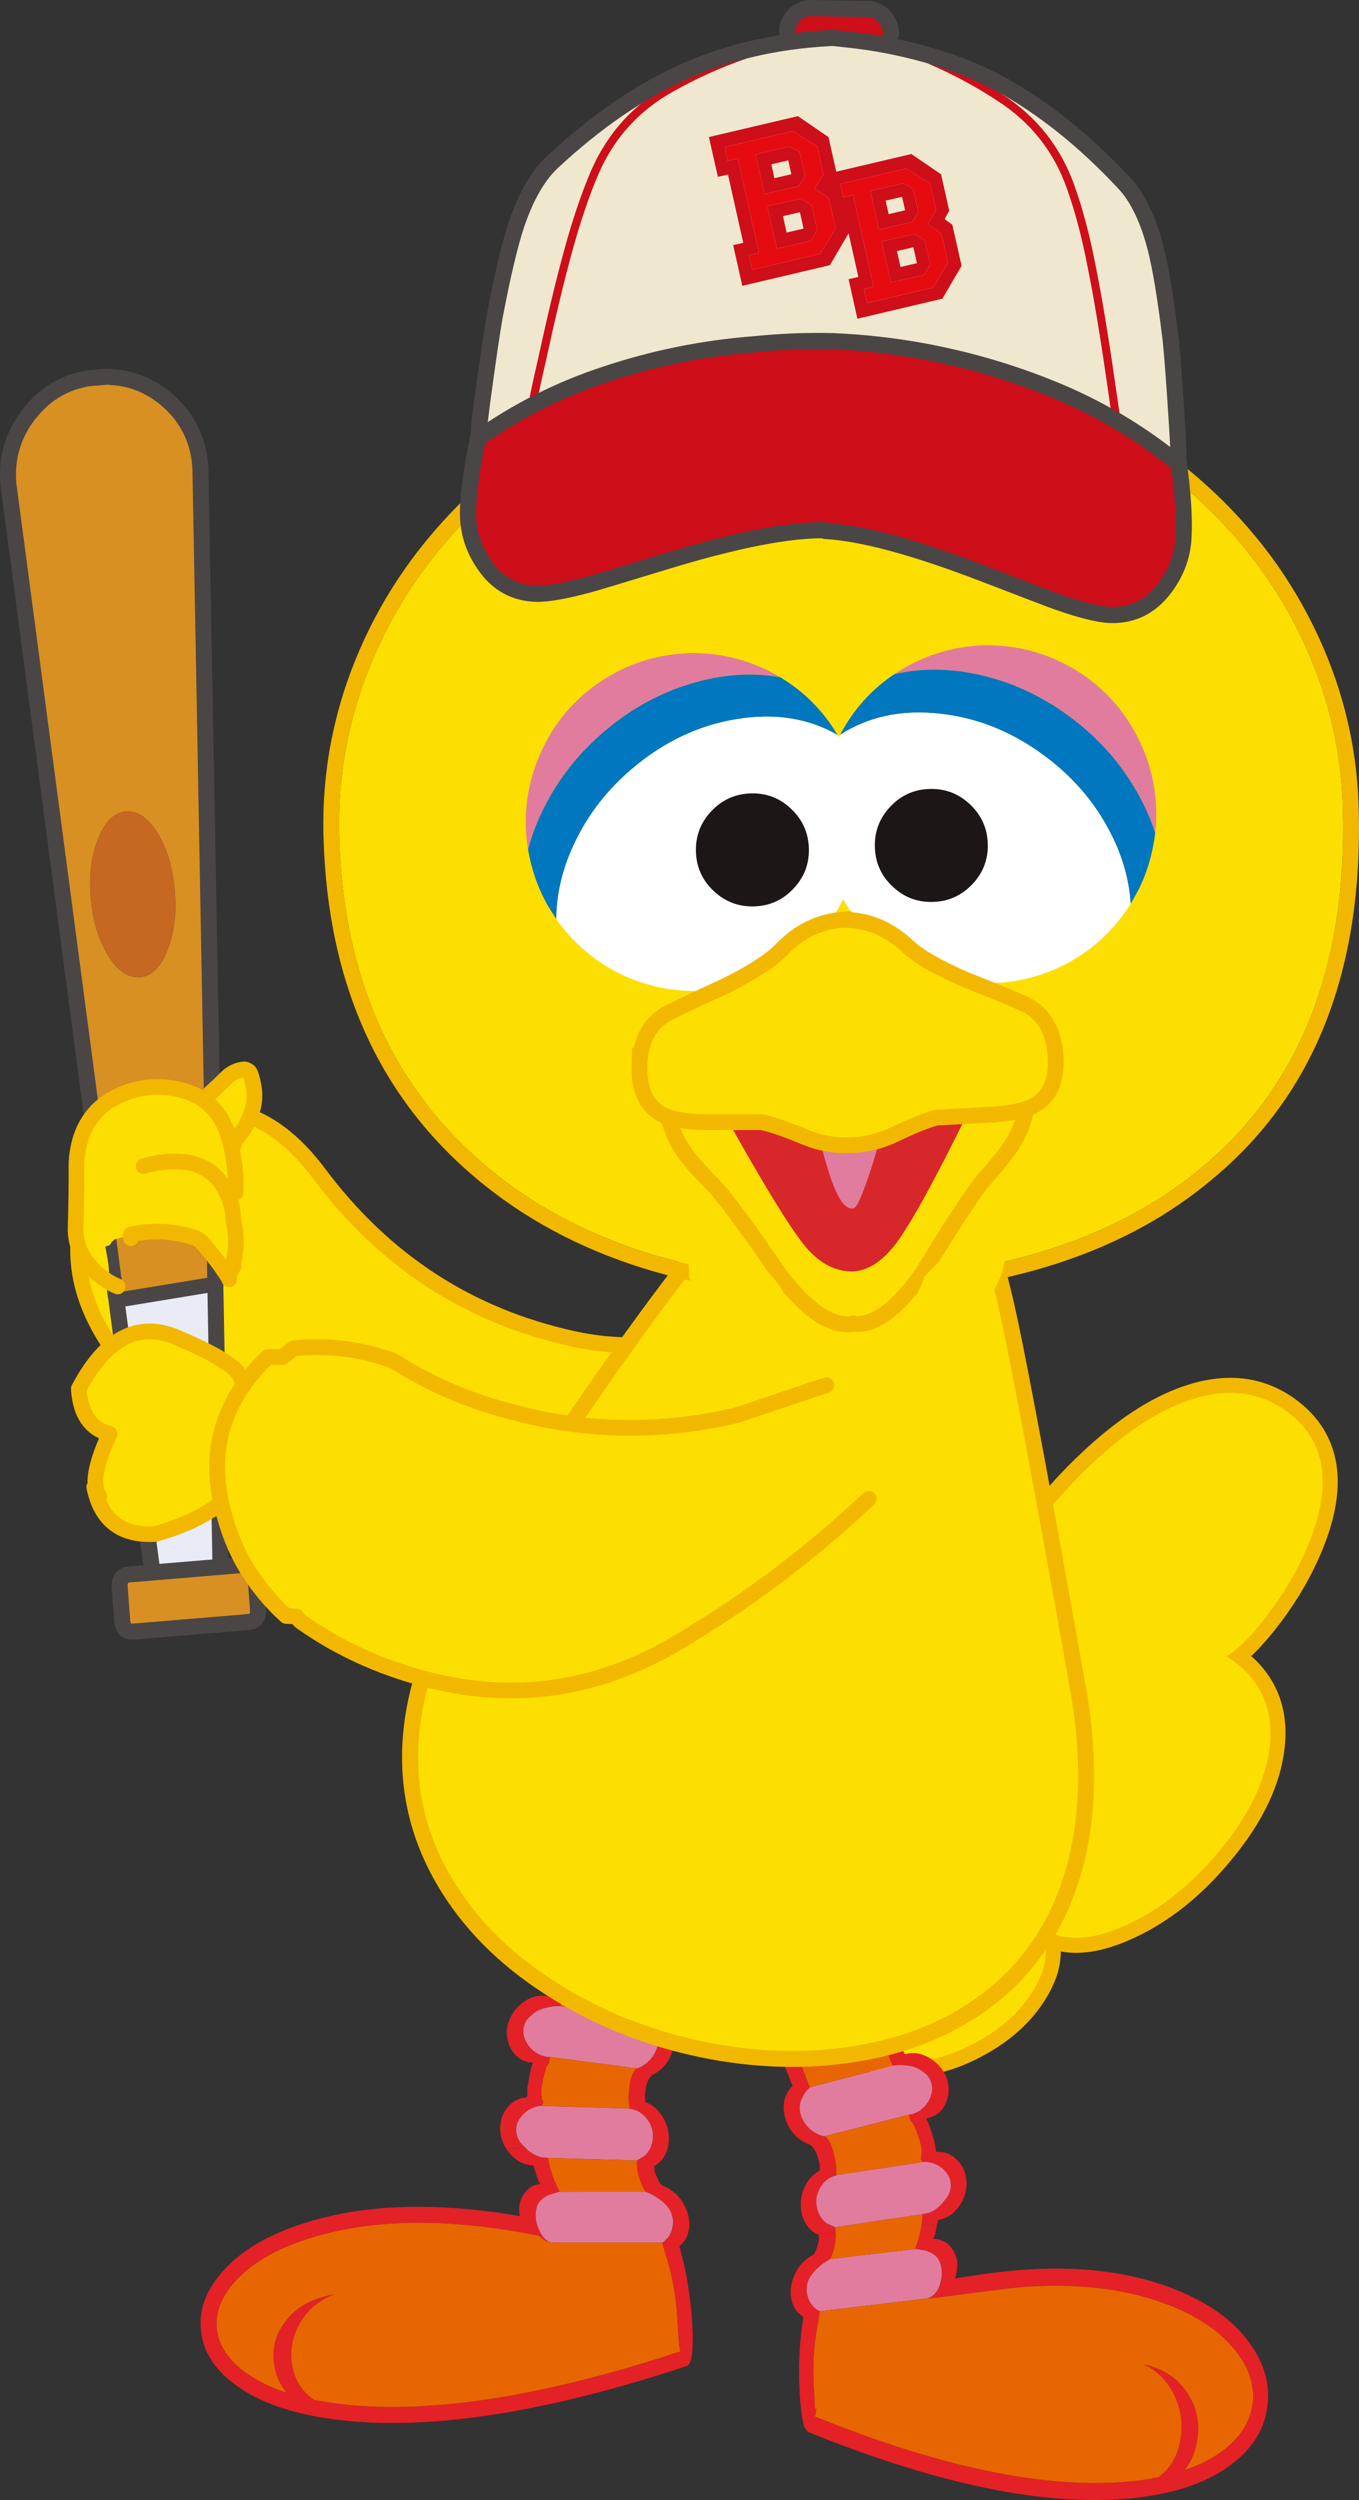 <?xml version="1.0" encoding="UTF-8" standalone="no"?>
<!-- Created with Inkscape (http://www.inkscape.org/) -->

<svg
   xmlns:dc="http://purl.org/dc/elements/1.1/"
   xmlns:cc="http://creativecommons.org/ns#"
   xmlns:rdf="http://www.w3.org/1999/02/22-rdf-syntax-ns#"
   xmlns:svg="http://www.w3.org/2000/svg"
   xmlns="http://www.w3.org/2000/svg"
   xmlns:sodipodi="http://sodipodi.sourceforge.net/DTD/sodipodi-0.dtd"
   xmlns:inkscape="http://www.inkscape.org/namespaces/inkscape"
   width="130.05"
   height="239.141"
   id="svg5696"
   version="1.1"
   inkscape:version="0.48.4 r9939"
   sodipodi:docname="big_bird1.svg">
  <rect width="100%" height="100%" fill="#333333" stroke="none"/>
  <defs
     id="defs5698" />
  <sodipodi:namedview
     id="base"
     pagecolor="#ffffff"
     bordercolor="#666666"
     borderopacity="1.0"
     inkscape:pageopacity="0.0"
     inkscape:pageshadow="2"
     inkscape:zoom="0.77472527"
     inkscape:cx="-93.692359"
     inkscape:cy="99.609695"
     inkscape:current-layer="layer1"
     inkscape:document-units="px"
     showgrid="false"
     inkscape:window-width="942"
     inkscape:window-height="591"
     inkscape:window-x="413"
     inkscape:window-y="97"
     inkscape:window-maximized="0"
     fit-margin-top="0"
     fit-margin-left="0"
     fit-margin-right="0"
     fit-margin-bottom="0" />
  <g
     id="layer1"
     inkscape:label="Layer 1"
     inkscape:groupmode="layer"
     transform="translate(-325.322,54.425)">
    <g
       transform="translate(-45.27,-66.861)"
       id="g583">
      <path
         inkscape:connector-curvature="0"
         style="fill:#eddc00"
         d="m 450.408,193.123 c -1.222,-1.161 -2.001,-2.947 -2.345,-5.355 -0.363,-2.536 -0.104,-5.101 0.782,-7.679 1.03,-2.951 2.746,-5.446 5.152,-7.473 2.812,-2.374 6.392,-3.952 10.728,-4.752 0.207,-1.672 1.313,-4.02 3.33,-7.063 2.144,-3.238 4.619,-6.145 7.427,-8.722 3.257,-3 6.376,-4.951 9.366,-5.855 3.535,-1.079 6.603,-0.588 9.203,1.475 3.642,2.882 4.092,7.343 1.351,13.383 -1.001,2.202 -2.306,4.308 -3.897,6.322 -1.434,1.797 -2.613,2.951 -3.553,3.457 3.169,2 4.557,4.86 4.15,8.561 -0.342,3.224 -1.922,6.548 -4.743,9.962 -2.69,3.279 -5.663,5.664 -8.927,7.158 -3.51,1.623 -6.332,1.671 -8.461,0.141 1.049,1.772 0.912,3.776 -0.422,6.017 -1.244,2.102 -3.147,3.84 -5.721,5.194 -2.703,1.438 -5.318,1.988 -7.859,1.648 -2.922,-0.375 -5.2,-1.918 -6.844,-4.624 -0.584,-0.96 -0.405,-2.991 0.532,-6.101 0.956,-3.117 1.17,-5.111 0.641,-5.981 l 0.11,0.287 z"
         id="path585" />
      <path
         inkscape:connector-curvature="0"
         style="fill:none;stroke:#f2b800;stroke-width:2.874;stroke-miterlimit:10"
         d="m 450.408,193.123 -0.11,-0.287 c 0.529,0.87 0.315,2.864 -0.641,5.981 -0.937,3.11 -1.116,5.141 -0.532,6.101 1.643,2.706 3.922,4.249 6.844,4.624 2.541,0.34 5.156,-0.211 7.859,-1.648 2.573,-1.354 4.477,-3.092 5.721,-5.194 1.334,-2.241 1.471,-4.245 0.422,-6.017 2.129,1.53 4.951,1.482 8.461,-0.141 3.264,-1.494 6.236,-3.879 8.927,-7.158 2.821,-3.414 4.401,-6.738 4.743,-9.962 0.406,-3.701 -0.981,-6.561 -4.15,-8.561 0.939,-0.506 2.119,-1.66 3.553,-3.457 1.592,-2.014 2.896,-4.12 3.897,-6.322 2.741,-6.04 2.291,-10.501 -1.351,-13.383 -2.601,-2.063 -5.668,-2.554 -9.203,-1.475 -2.99,0.904 -6.11,2.855 -9.366,5.855 -2.808,2.577 -5.283,5.484 -7.427,8.722 -2.017,3.044 -3.123,5.391 -3.33,7.063 -4.336,0.8 -7.916,2.378 -10.729,4.752 -2.405,2.027 -4.121,4.522 -5.151,7.473 -0.886,2.578 -1.145,5.143 -0.783,7.679 0.345,2.408 1.124,4.194 2.346,5.355 z"
         id="path587" />
      <path
         inkscape:connector-curvature="0"
         style="fill:#fcdf00"
         d="m 450.408,193.123 c -1.222,-1.161 -2.001,-2.947 -2.345,-5.355 -0.363,-2.536 -0.104,-5.101 0.782,-7.679 1.03,-2.951 2.746,-5.446 5.152,-7.473 2.812,-2.374 6.392,-3.952 10.728,-4.752 0.207,-1.672 1.313,-4.02 3.33,-7.063 2.144,-3.238 4.619,-6.145 7.427,-8.722 3.257,-3 6.376,-4.951 9.366,-5.855 3.535,-1.079 6.603,-0.588 9.203,1.475 3.642,2.882 4.092,7.343 1.351,13.383 -1.001,2.202 -2.306,4.308 -3.897,6.322 -1.434,1.797 -2.613,2.951 -3.553,3.457 3.169,2 4.557,4.86 4.15,8.561 -0.342,3.224 -1.922,6.548 -4.743,9.962 -2.69,3.279 -5.663,5.664 -8.927,7.158 -3.51,1.623 -6.332,1.671 -8.461,0.141 1.049,1.772 0.912,3.776 -0.422,6.017 -1.244,2.102 -3.147,3.84 -5.721,5.194 -2.703,1.438 -5.318,1.988 -7.859,1.648 -2.922,-0.375 -5.2,-1.918 -6.844,-4.624 -0.584,-0.96 -0.405,-2.991 0.532,-6.101 0.956,-3.117 1.17,-5.111 0.641,-5.981 l 0.11,0.287 z"
         id="path589" />
      <path
         inkscape:connector-curvature="0"
         style="fill:#e42126"
         d="m 437.482,194.367 c 0.096,-0.261 0.193,-0.521 0.301,-0.763 -3.502,-0.625 -7.001,-1.232 -10.521,-1.838 -0.107,0.242 -0.213,0.483 -0.32,0.734 -1.508,3.328 -2.855,6.956 -4.04,10.885 -0.048,-0.018 -0.096,-0.026 -0.143,-0.024 -0.776,-0.109 -1.532,0.133 -2.285,0.738 h -0.01 v 0.01 c -0.641,0.525 -1.078,1.216 -1.3,2.053 -0.156,0.844 -0.045,1.604 0.348,2.278 0.443,0.768 1.057,1.197 1.851,1.277 h 0.01 c 0.076,-0.002 0.143,0.005 0.192,0.024 -0.009,0.047 -0.007,0.085 -0.016,0.132 -0.07,0.195 -0.13,0.396 -0.181,0.618 -0.083,0.374 -0.157,0.757 -0.222,1.132 0,0.009 0,0.009 0.01,0.018 -0.033,0.164 -0.066,0.317 -0.09,0.479 -0.023,0.183 -0.027,0.373 -0.012,0.555 0.015,0.143 -10e-4,0.266 -0.053,0.393 -0.03,-0.019 -0.06,-0.037 -0.089,-0.065 0.001,0.03 0.002,0.048 0.003,0.076 -0.686,0.032 -1.277,0.345 -1.773,0.952 l -0.011,0.001 0.001,0.009 c -0.486,0.597 -0.712,1.328 -0.666,2.196 0.049,0.636 0.237,1.213 0.569,1.726 l 1.858,-0.057 c -0.04,-0.046 -0.079,-0.083 -0.109,-0.121 -0.087,-0.063 -0.166,-0.137 -0.245,-0.23 l -10e-4,-0.01 c -0.326,-0.352 -0.51,-0.767 -0.535,-1.252 -0.015,-0.199 -0.002,-0.381 0.031,-0.564 0.147,-0.471 0.402,-0.87 0.764,-1.187 0.473,-0.415 1.019,-0.641 1.638,-0.68 0.009,0 0.029,-0.001 0.048,-0.001 0.008,-0.048 0.007,-0.077 0.006,-0.106 0.036,-0.077 0.072,-0.155 0.097,-0.241 -0.184,-0.385 -0.236,-0.852 -0.167,-1.378 0.086,-0.613 0.221,-1.208 0.403,-1.797 0.078,-0.231 0.177,-0.433 0.315,-0.599 0.023,-0.183 0.047,-0.355 0.069,-0.538 -0.01,0 -0.038,0.002 -0.067,0.003 -0.621,-0.048 -1.182,-0.297 -1.663,-0.749 -0.443,-0.417 -0.706,-0.932 -0.811,-1.54 0.004,-0.18 0.018,-0.362 0.031,-0.545 0.067,-0.287 0.174,-0.529 0.31,-0.734 0.159,-0.167 0.324,-0.334 0.492,-0.482 0.24,-0.226 0.521,-0.398 0.832,-0.512 0.641,-0.23 1.267,-0.336 1.879,-0.307 0.009,-0.021 0.009,-0.029 0.018,-0.029 1.09,-3.898 2.371,-7.484 3.852,-10.783 2.561,0.455 5.102,0.9 7.625,1.346 -1.345,3.39 -2.457,6.915 -3.344,10.566 v 0.02 c 0.448,0.3 0.795,0.719 1.05,1.255 0.114,0.273 0.171,0.576 0.171,0.9 -0.038,0.641 -0.267,1.22 -0.681,1.739 -0.339,0.402 -0.768,0.71 -1.268,0.917 -0.019,0 -0.038,0 -0.057,0.011 -0.019,-0.01 -0.038,-0.018 -0.058,-0.027 -0.008,0.01 -0.017,0.02 -0.027,0.029 -0.084,0.08 -0.149,0.167 -0.212,0.265 -0.136,0.204 -0.243,0.437 -0.302,0.705 -0.126,0.529 -0.196,1.065 -0.227,1.618 -0.017,0.355 0.013,0.688 0.08,1.019 -0.009,0.011 -0.009,0.011 -0.009,0.02 0.003,0.076 0.005,0.151 0.007,0.228 l 0.001,0.029 h 0.01 c 0.047,0.008 0.114,0.005 0.182,0.013 0.632,0.124 1.149,0.47 1.548,1.039 0.319,0.439 0.487,0.92 0.504,1.463 -0.017,0.067 -0.024,0.163 -0.011,0.276 -0.013,0.202 -0.045,0.394 -0.087,0.576 l 1.6,-0.05 c 0.022,-0.239 0.032,-0.497 0.015,-0.762 -0.074,-0.867 -0.383,-1.62 -0.92,-2.263 -0.365,-0.436 -0.785,-0.737 -1.238,-0.905 0,-0.009 0,-0.009 -0.002,-0.018 -0.028,-0.009 -0.047,-0.028 -0.068,-0.046 -0.009,-0.01 -0.009,-0.018 -0.019,-0.029 -0.012,-0.076 -0.014,-0.152 -0.016,-0.218 -0.022,-0.104 -0.027,-0.218 -0.02,-0.343 0.027,-0.344 0.074,-0.68 0.15,-0.996 0.093,-0.394 0.263,-0.704 0.514,-0.942 v -0.029 c 0.31,-0.133 0.6,-0.323 0.887,-0.58 0.603,-0.543 1,-1.242 1.175,-2.097 0.174,-0.834 0.074,-1.594 -0.28,-2.27 -0.212,-0.376 -0.47,-0.663 -0.762,-0.863 0.945,-3.702 2.101,-7.287 3.491,-10.753"
         id="path591" />
      <path
         inkscape:connector-curvature="0"
         style="fill:#e42126"
         d="m 398.77,225.413 c -3.038,1.077 -5.348,2.532 -6.922,4.354 -1.603,1.834 -2.269,3.733 -2.007,5.699 v 0.01 c 0.225,2.015 1.394,3.763 3.511,5.25 h 0.009 c 2.155,1.517 5.077,2.542 8.784,3.076 h 0.01 c 8.766,1.253 20.121,-0.416 34.047,-5.008 0.598,-0.055 0.8,-1.521 0.616,-4.396 v -0.009 c -0.182,-2.494 -0.559,-4.762 -1.146,-6.803 0,0 0.009,-0.001 0.019,-0.01 -0.042,-0.103 -0.073,-0.199 -0.086,-0.284 0.196,-0.158 0.371,-0.344 0.526,-0.559 -0.009,-0.01 0,-0.02 0.01,-0.011 0.381,-0.612 0.502,-1.341 0.361,-2.195 -0.189,-0.843 -0.583,-1.575 -1.194,-2.195 -0.353,-0.322 -0.704,-0.56 -1.052,-0.731 -0.24,-0.03 -0.426,-0.177 -0.576,-0.449 -0.163,-0.3 -0.297,-0.61 -0.411,-0.922 -0.052,-0.14 -0.065,-0.283 -0.051,-0.408 -0.012,-0.057 -0.022,-0.114 -0.034,-0.18 0.301,-0.153 0.57,-0.38 0.808,-0.692 -0.009,-0.01 0,-0.02 0.009,-0.011 0.311,-0.42 0.505,-0.911 0.575,-1.458 l -1.601,0.05 c -0.113,0.375 -0.302,0.706 -0.57,1.001 -0.027,0.028 -0.065,0.068 -0.101,0.097 l -0.759,0.472 c -0.025,1.041 0.224,1.986 0.757,2.856 0.03,0.048 0.06,0.085 0.109,0.131 l 0.445,0.207 c 0.242,0.115 0.514,0.279 0.807,0.489 0.302,0.21 0.537,0.413 0.687,0.598 0.305,0.315 0.507,0.69 0.588,1.136 v 0.02 c -0.009,0 0,0.009 0.011,0.028 -0.01,0.018 10e-4,0.047 0.022,0.095 0.01,0.028 0.012,0.075 0.023,0.123 0.026,0.543 -0.092,1.042 -0.354,1.498 -0.173,0.273 -0.395,0.5 -0.676,0.671 0.011,0.018 0.011,0.037 0.011,0.046 0.077,0.313 0.172,0.624 0.268,0.955 v 0.01 l 0.01,-0.001 c 0.656,2.069 1.045,4.155 1.158,6.269 0.114,2.114 0.222,3.151 0.317,3.119 -13.643,4.496 -24.77,6.149 -33.362,4.937 -0.604,-0.086 -1.179,-0.192 -1.736,-0.299 -0.146,-0.101 -0.293,-0.201 -0.42,-0.322 -0.98,-0.836 -1.548,-1.935 -1.705,-3.303 -0.155,-1.322 0.12,-2.569 0.818,-3.765 0.734,-1.252 1.812,-2.154 3.235,-2.694 -2.097,0.361 -3.671,1.249 -4.705,2.663 -0.944,1.261 -1.272,2.663 -0.995,4.21 0.175,0.995 0.562,1.832 1.156,2.529 -1.464,-0.479 -2.723,-1.088 -3.786,-1.827 -1.705,-1.197 -2.665,-2.588 -2.876,-4.194 -0.182,-1.548 0.362,-3.053 1.643,-4.515 1.437,-1.637 3.533,-2.943 6.287,-3.924 6.16,-2.185 13.785,-2.374 22.873,-0.549 0.206,0.157 0.411,0.322 0.616,0.487 0.105,0.015 0.193,0.032 0.269,0.048 0.009,-0.009 0.028,-0.01 0.038,-0.001 -0.184,-0.088 -0.35,-0.237 -0.52,-0.45 -0.019,-0.019 -0.038,-0.038 -0.049,-0.057 -0.209,-0.288 -0.372,-0.627 -0.499,-1.014 -0.085,-0.274 -0.132,-0.549 -0.149,-0.816 -0.016,-0.219 -0.005,-0.439 0.028,-0.649 0.088,-0.546 0.361,-0.955 0.819,-1.227 0.179,-0.111 0.356,-0.21 0.545,-0.284 l 0.879,-0.247 c -0.012,-0.067 -0.032,-0.123 -0.062,-0.17 -0.517,-0.975 -0.863,-1.994 -1.021,-3.068 l -0.582,-0.049 c -0.385,-0.074 -0.772,-0.261 -1.172,-0.545 -0.147,-0.109 -0.284,-0.229 -0.401,-0.35 l -1.859,0.058 c 0.11,0.178 0.25,0.354 0.398,0.521 0.009,-0.01 0.019,0 0.01,0.009 0.641,0.715 1.368,1.064 2.179,1.067 0.023,0.124 0.065,0.247 0.136,0.377 0.011,0.039 0.021,0.077 0.032,0.114 0.085,0.293 0.18,0.576 0.283,0.86 0.063,0.159 0.135,0.3 0.215,0.431 -0.666,0.059 -1.19,0.39 -1.581,0.984 l -0.01,0.001 0.01,0.009 c -0.392,0.584 -0.514,1.275 -0.384,2.072 -8.486,-1.443 -15.668,-1.116 -21.553,1.004"
         id="path593" />
      <path
         inkscape:connector-curvature="0"
         style="fill:#e27c9f"
         d="m 422.331,204.643 c -0.311,0.114 -0.592,0.286 -0.832,0.512 -0.168,0.148 -0.333,0.315 -0.491,0.482 -0.136,0.205 -0.244,0.447 -0.311,0.735 -0.013,0.182 -0.027,0.364 -0.031,0.544 0.105,0.608 0.369,1.123 0.811,1.54 0.481,0.452 1.042,0.701 1.664,0.749 0.028,-0.001 0.057,-0.002 0.066,-0.002 0.029,-0.011 0.047,-0.011 0.057,-0.002 2.759,0.362 5.497,0.717 8.227,1.079 0.01,-0.009 0.019,-0.019 0.027,-0.029 0.02,0.009 0.04,0.017 0.058,0.027 0.019,-0.01 0.038,-0.01 0.057,-0.011 0.5,-0.207 0.929,-0.515 1.269,-0.917 0.414,-0.519 0.643,-1.098 0.68,-1.737 0,-0.325 -0.057,-0.629 -0.17,-0.902 -0.256,-0.536 -0.602,-0.955 -1.051,-1.255 v -0.018 c -2.701,-0.365 -5.421,-0.729 -8.151,-1.102 -0.611,-0.029 -1.237,0.077 -1.879,0.307"
         id="path595" />
      <path
         inkscape:connector-curvature="0"
         style="fill:#e86601"
         d="m 423.264,209.2 c -0.01,-0.01 -0.028,-0.009 -0.057,0.002 -0.022,0.183 -0.046,0.354 -0.069,0.537 -0.138,0.166 -0.237,0.369 -0.315,0.6 -0.182,0.588 -0.316,1.184 -0.403,1.797 -0.069,0.525 -0.016,0.992 0.168,1.377 -0.026,0.086 -0.062,0.165 -0.098,0.242 10e-4,0.028 0.002,0.058 -0.006,0.106 0.038,-0.012 0.057,-0.003 0.068,0.007 0.018,0.008 0.038,0.008 0.057,0.016 2.749,0.077 5.488,0.163 8.219,0.251 -0.002,-0.077 -0.004,-0.153 -0.006,-0.229 -10e-4,-0.009 -10e-4,-0.009 0.008,-0.018 -0.067,-0.333 -0.097,-0.666 -0.08,-1.019 0.032,-0.554 0.101,-1.091 0.227,-1.619 0.059,-0.269 0.166,-0.501 0.303,-0.705 0.063,-0.098 0.128,-0.186 0.211,-0.265 -2.73,-0.363 -5.468,-0.717 -8.227,-1.08 z"
         id="path597" />
      <path
         inkscape:connector-curvature="0"
         style="fill:#e86601"
         d="m 424.229,204.307 c -0.009,0 -0.009,0.009 -0.019,0.029 2.731,0.373 5.45,0.737 8.152,1.1 0.887,-3.651 1.999,-7.176 3.344,-10.566 -2.523,-0.446 -5.064,-0.891 -7.625,-1.346 -1.481,3.299 -2.763,6.886 -3.852,10.783"
         id="path599" />
      <path
         inkscape:connector-curvature="0"
         style="fill:#e27c9f"
         d="m 430.829,214.164 v -0.028 c -2.731,-0.088 -5.471,-0.175 -8.22,-0.251 -0.019,-0.009 -0.039,-0.009 -0.057,-0.016 -0.011,-0.01 -0.03,-0.019 -0.068,-0.008 -0.018,0 -0.038,0.001 -0.048,0.001 -0.618,0.039 -1.165,0.265 -1.638,0.68 -0.362,0.317 -0.616,0.716 -0.764,1.187 -0.033,0.183 -0.046,0.365 -0.031,0.564 0.025,0.485 0.21,0.9 0.535,1.252 l 10e-4,0.01 c 0.08,0.093 0.158,0.167 0.246,0.231 0.148,0.177 0.315,0.333 0.51,0.47 0.4,0.284 0.787,0.471 1.172,0.545 l 0.582,0.049 1.9,0.055 c 2.043,0.051 4.086,0.112 6.119,0.182 l 0.477,0.015 0.759,-0.473 c 0.036,-0.029 0.074,-0.069 0.101,-0.097 0.397,-0.433 0.619,-0.955 0.657,-1.576 -0.013,-0.114 -0.006,-0.209 0.012,-0.277 -0.018,-0.543 -0.185,-1.024 -0.504,-1.463 -0.4,-0.569 -0.916,-0.915 -1.549,-1.039 -0.068,-0.008 -0.135,-0.005 -0.182,-0.013 h -0.01 z"
         id="path601" />
      <path
         inkscape:connector-curvature="0"
         style="fill:#e27c9f"
         d="m 423.253,222.335 c -0.188,0.072 -0.366,0.172 -0.544,0.283 -0.459,0.272 -0.732,0.681 -0.82,1.228 -0.032,0.21 -0.044,0.43 -0.028,0.649 0.017,0.266 0.064,0.542 0.149,0.816 0.127,0.386 0.29,0.725 0.499,1.014 0.011,0.019 0.03,0.037 0.049,0.056 0.17,0.214 0.336,0.362 0.52,0.451 -0.01,-0.01 -0.029,-0.009 -0.038,0.001 0.048,0.009 0.086,0.017 0.135,0.044 0.068,0.017 0.144,0.034 0.221,0.05 0.018,-0.01 0.038,-0.001 0.057,0.008 0.086,0.006 0.172,0.004 0.258,0.011 0.125,0.005 0.257,0.001 0.392,0.007 3.309,0.002 6.59,-0.005 9.861,-0.001 0.281,-0.171 0.503,-0.398 0.676,-0.67 0.262,-0.457 0.38,-0.956 0.354,-1.498 -0.011,-0.049 -0.013,-0.095 -0.023,-0.125 -0.021,-0.046 -0.031,-0.075 -0.021,-0.093 -0.01,-0.019 -0.021,-0.028 -0.01,-0.029 0,-0.01 0,-0.01 -10e-4,-0.019 -0.081,-0.447 -0.283,-0.822 -0.588,-1.136 -0.15,-0.186 -0.385,-0.389 -0.687,-0.598 -0.293,-0.211 -0.565,-0.374 -0.806,-0.491 l -0.446,-0.205 -1.088,-0.005 c -1.964,-0.004 -3.929,-0.002 -5.903,0.002 l -1.288,0.003 -0.88,0.247 z"
         id="path603" />
      <path
         inkscape:connector-curvature="0"
         style="fill:#e86601"
         d="m 423.175,226.877 c -0.049,-0.027 -0.086,-0.035 -0.135,-0.044 -0.076,-0.016 -0.163,-0.033 -0.268,-0.049 -0.206,-0.165 -0.411,-0.33 -0.617,-0.486 -9.088,-1.825 -16.712,-1.636 -22.873,0.549 -2.754,0.981 -4.85,2.286 -6.287,3.924 -1.281,1.461 -1.825,2.966 -1.643,4.514 0.212,1.607 1.171,2.998 2.877,4.195 1.063,0.738 2.321,1.348 3.785,1.827 -0.593,-0.697 -0.981,-1.534 -1.155,-2.53 -0.278,-1.546 0.05,-2.948 0.994,-4.209 1.034,-1.414 2.608,-2.302 4.705,-2.665 -1.423,0.542 -2.501,1.444 -3.235,2.696 -0.698,1.195 -0.973,2.443 -0.818,3.764 0.157,1.369 0.725,2.468 1.705,3.304 0.127,0.121 0.274,0.221 0.42,0.321 0.557,0.108 1.132,0.213 1.736,0.3 8.592,1.212 19.719,-0.442 33.362,-4.938 -0.095,0.032 -0.204,-1.005 -0.317,-3.118 -0.113,-2.114 -0.502,-4.201 -1.158,-6.269 l -0.01,0.001 v -0.011 c -0.096,-0.33 -0.191,-0.641 -0.268,-0.954 0,-0.009 0,-0.028 -0.011,-0.047 -3.271,-0.004 -6.552,0.003 -9.861,0.001 -0.135,-0.005 -0.267,-0.001 -0.392,-0.007 -0.086,-0.007 -0.172,-0.005 -0.258,-0.011 -0.019,-0.009 -0.039,-0.018 -0.057,-0.008 -0.078,-0.016 -0.153,-0.033 -0.221,-0.05"
         id="path605" />
      <path
         inkscape:connector-curvature="0"
         style="fill:#e86601"
         d="m 424.132,222.088 1.288,-0.002 c 1.974,-0.005 3.939,-0.007 5.903,-0.003 l 1.088,0.005 c -0.049,-0.046 -0.079,-0.083 -0.11,-0.131 -0.532,-0.87 -0.781,-1.816 -0.756,-2.856 l -0.477,-0.014 c -2.033,-0.07 -4.077,-0.131 -6.12,-0.182 l -1.899,-0.055 c 0.157,1.073 0.504,2.092 1.021,3.068 0.03,0.047 0.05,0.103 0.062,0.17"
         id="path607" />
      <path
         inkscape:connector-curvature="0"
         style="fill:#e42126"
         d="m 441.723,201.768 c -0.125,-0.246 -0.252,-0.491 -0.387,-0.718 3.382,-1.032 6.766,-2.044 10.17,-3.058 0.134,0.226 0.268,0.452 0.402,0.687 1.883,3.107 3.641,6.531 5.275,10.268 0.045,-0.022 0.092,-0.037 0.138,-0.041 0.754,-0.2 1.528,-0.049 2.344,0.459 h 0.011 v 0.009 c 0.695,0.443 1.209,1.074 1.526,1.873 0.253,0.815 0.235,1.578 -0.073,2.291 -0.348,0.81 -0.902,1.306 -1.678,1.48 h -0.009 c -0.075,0.007 -0.142,0.022 -0.187,0.045 0.012,0.046 0.018,0.084 0.03,0.131 0.092,0.182 0.177,0.375 0.251,0.587 0.127,0.36 0.247,0.73 0.354,1.091 0,0.009 0,0.009 -0.008,0.02 0.053,0.157 0.104,0.305 0.146,0.462 0.044,0.178 0.068,0.367 0.076,0.546 0.003,0.142 0.033,0.264 0.1,0.381 0.028,-0.021 0.055,-0.043 0.08,-0.073 0.003,0.028 0.004,0.047 0.006,0.075 0.682,-0.05 1.303,0.19 1.864,0.731 l 0.009,-0.001 v 0.009 c 0.551,0.531 0.861,1.228 0.918,2.088 0.037,0.854 -0.189,1.635 -0.689,2.335 -0.01,-0.008 -0.018,0.003 -0.006,0.011 -0.551,0.781 -1.227,1.211 -2.026,1.311 10e-4,0.114 -0.027,0.24 -0.082,0.368 l -1.501,0.133 c 0.056,-0.338 0.083,-0.683 0.089,-1.035 l 0.569,-0.117 c 0.371,-0.118 0.73,-0.35 1.093,-0.677 0.176,-0.158 0.321,-0.334 0.448,-0.525 0.08,-0.073 0.148,-0.155 0.216,-0.257 l -0.001,-0.009 c 0.279,-0.386 0.412,-0.817 0.381,-1.299 -0.01,-0.2 -0.044,-0.377 -0.098,-0.553 -0.201,-0.448 -0.5,-0.812 -0.896,-1.083 -0.517,-0.354 -1.083,-0.513 -1.696,-0.478 -0.01,10e-4 -0.029,0.003 -0.048,0.004 -0.014,-0.045 -0.017,-0.073 -0.019,-0.103 -0.045,-0.071 -0.09,-0.144 -0.125,-0.225 0.136,-0.403 0.133,-0.869 0.002,-1.38 -0.157,-0.597 -0.361,-1.169 -0.61,-1.726 -0.104,-0.22 -0.225,-0.409 -0.382,-0.556 -0.043,-0.177 -0.088,-0.345 -0.131,-0.522 0.009,-0.001 0.038,-0.004 0.066,-0.006 0.607,-0.12 1.131,-0.433 1.553,-0.936 0.388,-0.463 0.588,-1.004 0.619,-1.616 -0.024,-0.177 -0.06,-0.356 -0.096,-0.533 -0.1,-0.278 -0.234,-0.504 -0.394,-0.689 -0.175,-0.146 -0.358,-0.292 -0.54,-0.418 -0.264,-0.196 -0.562,-0.331 -0.883,-0.407 -0.661,-0.152 -1.291,-0.182 -1.891,-0.081 -0.012,-0.019 -0.013,-0.028 -0.023,-0.027 -1.536,-3.719 -3.224,-7.109 -5.076,-10.19 -2.475,0.752 -4.932,1.492 -7.369,2.231 1.728,3.187 3.242,6.536 4.551,10.036 10e-4,0.01 10e-4,0.01 10e-4,0.02 -0.407,0.349 -0.699,0.803 -0.887,1.363 -0.08,0.282 -0.101,0.588 -0.063,0.909 0.112,0.627 0.408,1.173 0.877,1.635 0.383,0.357 0.844,0.612 1.361,0.755 0.019,-0.001 0.038,-0.003 0.057,0.005 0.018,-0.011 0.037,-0.023 0.054,-0.033 0.011,0.008 0.022,0.017 0.031,0.025 0.092,0.069 0.165,0.148 0.24,0.237 0.159,0.185 0.292,0.402 0.381,0.66 0.188,0.506 0.32,1.029 0.416,1.571 0.059,0.347 0.069,0.68 0.041,1.016 0.011,0.008 0.011,0.008 0.012,0.017 0.006,0.076 0.013,0.151 0.019,0.226 l 0.004,0.029 -0.01,10e-4 c -0.046,0.013 -0.112,0.019 -0.178,0.035 -0.611,0.196 -1.079,0.599 -1.405,1.209 -0.264,0.47 -0.372,0.965 -0.325,1.504 0.026,0.063 0.043,0.157 0.043,0.271 0.112,0.609 0.392,1.098 0.835,1.477 0.031,0.027 0.072,0.06 0.112,0.085 l 0.804,0.377 c 0.025,0.17 0.04,0.339 0.044,0.511 l -1.755,0.155 c -0.248,-0.121 -0.492,-0.29 -0.722,-0.527 0.009,-0.01 -10e-4,-0.02 -0.011,-0.009 -0.515,-0.553 -0.797,-1.262 -0.844,-2.124 -0.028,-0.863 0.189,-1.643 0.64,-2.339 0.31,-0.475 0.689,-0.822 1.116,-1.042 -10e-4,-0.009 -10e-4,-0.009 -0.002,-0.018 0.029,-0.012 0.046,-0.032 0.064,-0.053 0.008,-0.011 0.007,-0.02 0.016,-0.03 0.002,-0.076 -0.004,-0.153 -0.01,-0.219 0.01,-0.105 0,-0.218 -0.02,-0.34 -0.068,-0.337 -0.155,-0.661 -0.267,-0.966 -0.137,-0.378 -0.344,-0.665 -0.619,-0.868 -0.001,-0.009 -0.002,-0.019 -0.002,-0.03 -0.323,-0.094 -0.631,-0.247 -0.946,-0.467 -0.66,-0.465 -1.135,-1.109 -1.407,-1.932 -0.271,-0.803 -0.262,-1.565 0.009,-2.274 0.164,-0.395 0.384,-0.71 0.649,-0.943 -1.368,-3.541 -2.934,-6.943 -4.716,-10.202"
         id="path609" />
      <path
         inkscape:connector-curvature="0"
         style="fill:#e42126"
         d="m 483.816,231.754 c 2.819,1.225 4.939,2.827 6.36,4.805 1.441,1.994 2.003,4.038 1.683,6.131 l 0.002,0.01 c -0.275,2.147 -1.444,3.991 -3.5,5.524 l -0.008,0.001 c -2.08,1.563 -4.871,2.58 -8.39,3.053 l -0.01,0.001 c -8.304,1.123 -18.942,-0.925 -31.899,-6.165 -0.163,-0.024 -0.301,-0.183 -0.394,-0.479 -0.017,0.03 -0.032,0.06 -0.058,0.091 -0.233,-0.693 -0.394,-1.869 -0.492,-3.515 l -0.001,-0.009 c -0.034,-0.712 -0.047,-1.396 -0.049,-2.071 0.011,-1.694 0.137,-3.286 0.376,-4.782 0,0 -0.01,0.001 -0.019,-0.007 0.028,-0.108 0.048,-0.205 0.05,-0.29 -0.05,-0.034 -0.1,-0.068 -0.152,-0.102 -0.152,-0.11 -0.297,-0.239 -0.433,-0.389 0.008,-0.01 -0.003,-0.019 -0.011,-0.008 -0.449,-0.561 -0.655,-1.266 -0.616,-2.125 0.086,-0.855 0.391,-1.624 0.92,-2.309 0.31,-0.36 0.628,-0.635 0.952,-0.844 0.233,-0.06 0.398,-0.227 0.517,-0.513 0.124,-0.315 0.22,-0.638 0.296,-0.958 0.034,-0.146 0.031,-0.289 0.002,-0.409 0.004,-0.058 0.008,-0.116 0.013,-0.183 -0.051,-0.024 -0.109,-0.037 -0.159,-0.062 l 1.755,-0.154 c 0.046,0.832 -0.101,1.635 -0.453,2.4 -0.024,0.048 -0.049,0.089 -0.092,0.14 l -0.415,0.257 c -0.225,0.142 -0.475,0.336 -0.738,0.578 -0.274,0.244 -0.482,0.471 -0.608,0.672 -0.264,0.347 -0.419,0.742 -0.446,1.191 0.001,0.01 0.001,0.01 0.002,0.019 0.009,-10e-4 0.001,0.009 -0.007,0.029 0.011,0.018 0.003,0.047 -0.011,0.096 -0.007,0.029 -0.004,0.077 -0.008,0.125 0.039,0.538 0.213,1.019 0.527,1.438 0.202,0.248 0.448,0.445 0.746,0.581 -0.008,0.019 -0.006,0.038 -0.005,0.047 -0.006,0.049 -0.02,0.108 -0.025,0.155 -0.035,0.26 -0.076,0.539 -0.127,0.821 l 10e-4,0.009 h -0.01 c -0.228,1.191 -0.371,2.373 -0.428,3.559 -0.042,0.927 -0.027,1.848 0.026,2.767 0.056,0.862 0.09,1.553 0.106,2.055 0.042,-0.051 0.085,-0.101 0.129,-0.154 -0.017,0.135 -0.026,0.25 -0.046,0.347 -0.039,0.317 -0.083,0.464 -0.122,0.448 12.701,5.14 23.128,7.168 31.272,6.096 0.565,-0.078 1.108,-0.174 1.642,-0.288 0.144,-0.097 0.274,-0.214 0.409,-0.33 0.951,-0.865 1.523,-2.029 1.718,-3.482 0.201,-1.398 -0.014,-2.749 -0.632,-4.036 -0.645,-1.361 -1.635,-2.34 -2.954,-2.956 1.972,0.435 3.418,1.421 4.345,2.967 0.834,1.362 1.1,2.872 0.778,4.507 -0.202,1.056 -0.59,1.937 -1.183,2.665 1.404,-0.476 2.617,-1.088 3.643,-1.854 1.652,-1.231 2.607,-2.694 2.865,-4.402 0.225,-1.647 -0.232,-3.272 -1.389,-4.854 -1.3,-1.778 -3.227,-3.226 -5.781,-4.343 -4.411,-1.903 -9.684,-2.57 -15.817,-1.98 l -7.97,1.018 -0.07,-0.042 c 0.303,-0.122 0.544,-0.304 0.73,-0.559 0.061,-0.072 0.111,-0.152 0.162,-0.223 0.074,-0.13 0.137,-0.279 0.189,-0.436 l 0.008,-0.011 c 0.051,-0.175 0.102,-0.36 0.143,-0.544 0.052,-0.281 0.064,-0.559 0.052,-0.823 -0.004,-0.143 -0.024,-0.283 -0.058,-0.423 -0.016,-0.076 -0.031,-0.15 -0.047,-0.215 -0.15,-0.529 -0.47,-0.9 -0.955,-1.115 -0.188,-0.088 -0.377,-0.167 -0.57,-0.216 l -0.896,-0.139 c 0.002,-0.067 0.016,-0.125 0.041,-0.175 0.271,-0.7 0.456,-1.401 0.555,-2.115 l 1.5,-0.133 c -0.008,0.012 -0.008,0.012 -0.006,0.02 -0.006,0.039 -0.013,0.078 -0.02,0.116 -0.05,0.299 -0.107,0.59 -0.18,0.882 -0.041,0.165 -0.094,0.313 -0.158,0.453 0.663,-0.022 1.22,0.243 1.677,0.784 l 0.011,-10e-4 -0.011,0.01 c 0.202,0.239 0.36,0.511 0.463,0.814 0.062,0.158 0.105,0.316 0.13,0.484 0.03,0.455 0.004,0.905 -0.102,1.342 -0.028,0.116 -0.057,0.233 -0.092,0.36 0.25,-0.069 0.578,-0.127 1.003,-0.173 0.422,-0.066 0.825,-0.121 1.202,-0.183 0.373,-0.062 0.666,-0.106 0.873,-0.134 v 0.01 c 7.382,-1.025 13.63,-0.415 18.749,1.835"
         id="path611" />
      <path
         inkscape:connector-curvature="0"
         style="fill:#e27c9f"
         d="m 457.896,210.122 c 0.319,0.076 0.619,0.212 0.883,0.408 0.182,0.126 0.367,0.271 0.539,0.417 0.16,0.186 0.295,0.412 0.395,0.689 0.036,0.177 0.071,0.356 0.096,0.533 -0.031,0.612 -0.231,1.153 -0.619,1.616 -0.422,0.504 -0.945,0.816 -1.554,0.936 -0.028,0.003 -0.056,0.006 -0.065,0.007 -0.029,-0.007 -0.049,-0.005 -0.057,0.004 -2.681,0.685 -5.343,1.356 -7.995,2.038 -0.009,-0.008 -0.02,-0.017 -0.031,-0.024 -0.017,0.01 -0.036,0.021 -0.053,0.032 -0.019,-0.008 -0.039,-0.005 -0.058,-0.004 -0.517,-0.144 -0.978,-0.399 -1.361,-0.755 -0.469,-0.464 -0.765,-1.008 -0.877,-1.636 -0.038,-0.32 -0.017,-0.627 0.063,-0.909 0.188,-0.56 0.481,-1.014 0.887,-1.363 0,-0.01 0,-0.01 -10e-4,-0.019 2.623,-0.678 5.267,-1.359 7.917,-2.05 0.6,-0.103 1.229,-0.072 1.891,0.08"
         id="path613" />
      <path
         inkscape:connector-curvature="0"
         style="fill:#e86601"
         d="m 457.514,214.732 c 0.008,-0.01 0.027,-0.012 0.057,-0.004 0.043,0.176 0.088,0.344 0.131,0.521 0.156,0.147 0.277,0.336 0.383,0.556 0.248,0.557 0.451,1.129 0.609,1.725 0.131,0.513 0.133,0.978 -0.003,1.381 0.036,0.081 0.081,0.154 0.125,0.225 0.003,0.03 0.005,0.058 0.021,0.103 -0.04,-0.006 -0.059,0.006 -0.067,0.016 -0.017,0.011 -0.035,0.013 -0.054,0.024 -2.706,0.401 -5.4,0.81 -8.086,1.218 -0.006,-0.075 -0.013,-0.15 -0.02,-0.225 -0.001,-0.01 -0.001,-0.01 -0.012,-0.019 0.029,-0.335 0.019,-0.667 -0.041,-1.015 -0.096,-0.542 -0.227,-1.065 -0.415,-1.57 -0.089,-0.259 -0.223,-0.476 -0.382,-0.661 -0.074,-0.089 -0.148,-0.168 -0.24,-0.237 2.651,-0.682 5.313,-1.353 7.994,-2.038"
         id="path615" />
      <path
         inkscape:connector-curvature="0"
         style="fill:#e86601"
         d="m 455.982,210.014 c 0.01,-0.001 0.012,0.008 0.021,0.027 -2.649,0.691 -5.292,1.372 -7.916,2.05 -1.309,-3.5 -2.823,-6.849 -4.551,-10.036 2.437,-0.739 4.894,-1.479 7.369,-2.231 1.853,3.081 3.54,6.471 5.077,10.19"
         id="path617" />
      <path
         inkscape:connector-curvature="0"
         style="fill:#e27c9f"
         d="m 450.632,220.526 -0.003,-0.029 c 2.687,-0.408 5.38,-0.817 8.086,-1.218 0.02,-0.011 0.037,-0.013 0.055,-0.024 0.008,-0.01 0.026,-0.021 0.066,-0.016 0.018,-0.001 0.037,-0.003 0.046,-0.004 0.615,-0.035 1.183,0.124 1.698,0.478 0.395,0.271 0.693,0.635 0.895,1.083 0.053,0.176 0.088,0.354 0.098,0.553 0.031,0.482 -0.102,0.913 -0.381,1.299 l 0.002,0.009 c -0.068,0.102 -0.138,0.184 -0.217,0.257 -0.126,0.192 -0.273,0.367 -0.449,0.526 -0.36,0.326 -0.722,0.558 -1.092,0.676 l -0.57,0.118 -1.867,0.278 c -2.012,0.292 -4.02,0.594 -6.02,0.903 l -0.47,0.07 -0.803,-0.376 c -0.041,-0.026 -0.081,-0.059 -0.113,-0.084 -0.442,-0.381 -0.723,-0.87 -0.835,-1.478 0,-0.115 -0.017,-0.208 -0.042,-0.272 -0.048,-0.539 0.06,-1.034 0.324,-1.504 0.326,-0.61 0.794,-1.013 1.405,-1.208 0.066,-0.016 0.132,-0.022 0.179,-0.036 l 0.008,-10e-4 0,0 z"
         id="path619" />
      <path
         inkscape:connector-curvature="0"
         style="fill:#e27c9f"
         d="m 459.078,227.697 c 0.193,0.049 0.382,0.128 0.57,0.215 0.486,0.215 0.805,0.587 0.955,1.116 0.016,0.065 0.031,0.139 0.047,0.214 0.033,0.141 0.054,0.281 0.058,0.423 0.013,0.265 0,0.542 -0.051,0.824 -0.042,0.184 -0.093,0.369 -0.144,0.544 l -0.008,0.011 c -0.053,0.157 -0.115,0.305 -0.191,0.435 -0.049,0.072 -0.1,0.152 -0.16,0.224 -0.186,0.254 -0.428,0.437 -0.73,0.559 l -1.035,0.138 c -0.828,0.103 -1.658,0.195 -2.485,0.297 -2.298,0.269 -4.585,0.547 -6.854,0.824 -0.298,-0.135 -0.544,-0.333 -0.746,-0.581 -0.314,-0.419 -0.489,-0.899 -0.527,-1.438 0.004,-0.048 0.001,-0.096 0.008,-0.125 0.014,-0.047 0.022,-0.076 0.01,-0.096 0.009,-0.02 0.016,-0.029 0.008,-0.028 -10e-4,-0.01 -10e-4,-0.01 -0.002,-0.019 0.027,-0.45 0.182,-0.845 0.446,-1.192 0.125,-0.2 0.333,-0.428 0.607,-0.672 0.264,-0.241 0.514,-0.435 0.739,-0.578 l 0.415,-0.257 1.073,-0.132 c 1.939,-0.237 3.879,-0.466 5.828,-0.696 l 1.271,-0.15 0.898,0.14 0,0 z"
         id="path621" />
      <path
         inkscape:connector-curvature="0"
         style="fill:#e86601"
         d="m 459.424,232.262 0.07,0.042 7.97,-1.018 c 6.133,-0.59 11.406,0.077 15.817,1.98 2.555,1.117 4.481,2.564 5.781,4.343 1.156,1.582 1.613,3.207 1.389,4.854 -0.258,1.707 -1.213,3.171 -2.865,4.402 -1.025,0.766 -2.239,1.377 -3.641,1.854 0.59,-0.728 0.979,-1.609 1.181,-2.665 0.321,-1.636 0.055,-3.145 -0.779,-4.507 -0.926,-1.546 -2.373,-2.533 -4.344,-2.967 1.319,0.616 2.31,1.595 2.954,2.955 0.617,1.288 0.833,2.639 0.633,4.037 -0.195,1.453 -0.768,2.617 -1.719,3.482 -0.135,0.116 -0.266,0.232 -0.409,0.33 -0.533,0.114 -1.076,0.21 -1.642,0.288 -8.145,1.072 -18.571,-0.956 -31.272,-6.097 0.04,0.017 0.083,-0.13 0.122,-0.447 0.02,-0.097 0.029,-0.213 0.046,-0.347 -0.044,0.052 -0.087,0.103 -0.129,0.154 -0.016,-0.502 -0.05,-1.194 -0.106,-2.055 -0.053,-0.919 -0.068,-1.84 -0.026,-2.767 0.057,-1.186 0.2,-2.369 0.428,-3.559 h 0.01 l -10e-4,-0.01 c 0.051,-0.28 0.093,-0.56 0.127,-0.82 0.005,-0.047 0.019,-0.106 0.025,-0.154 -10e-4,-0.01 -0.003,-0.029 0.005,-0.049 2.27,-0.277 4.557,-0.555 6.854,-0.824 0.828,-0.102 1.658,-0.194 2.486,-0.297 l 1.035,-0.138 z"
         id="path623" />
      <path
         inkscape:connector-curvature="0"
         style="fill:#e86601"
         d="m 458.182,227.558 -1.272,0.15 c -1.95,0.229 -3.89,0.458 -5.829,0.696 l -1.073,0.132 c 0.043,-0.051 0.068,-0.091 0.092,-0.14 0.424,-0.922 0.557,-1.886 0.409,-2.911 l 0.47,-0.07 c 2,-0.309 4.008,-0.611 6.02,-0.902 l 1.868,-0.279 c -0.028,1.077 -0.249,2.124 -0.646,3.149 -0.024,0.05 -0.037,0.108 -0.039,0.175"
         id="path625" />
      <polygon
         style="fill:#e42126"
         points="463.585,229.716 463.586,229.725 463.576,229.726 "
         id="polygon627" />
      <path
         inkscape:connector-curvature="0"
         style="fill:#fcdf00"
         d="m 438.839,152.241 c 0.037,-0.087 0.072,-0.175 0.107,-0.254 -0.133,-2.112 -0.436,-4.247 -0.919,-6.398 -0.175,-0.794 -0.349,-1.596 -0.502,-2.403 0.034,-0.079 0.07,-0.165 0.086,-0.25 0.025,-0.081 0.039,-0.156 0.052,-0.231 -0.178,-0.598 -0.197,-1.205 -0.07,-1.808 0.045,-0.212 0.035,-0.432 -0.038,-0.642 -0.191,0.049 -0.383,0.1 -0.582,0.147 -3.875,0.915 -7.742,0.943 -11.592,0.088 -9.937,-2.186 -18.037,-7.46 -24.289,-15.829 -4.682,-6.259 -10.271,-7.716 -16.765,-4.349 -1.66,0.863 -2.96,2.073 -3.885,3.654 -4.068,6.893 -2.919,13.747 3.434,20.577 6.924,7.45 15.528,11.497 25.814,12.134 9.499,0.582 18.864,-0.396 28.095,-2.943 l -0.027,-0.137 c 0.061,0.028 0.109,0.063 0.144,0.103 0.053,-0.013 0.098,-0.028 0.15,-0.042 -0.052,0.014 -0.097,0.029 -0.15,0.042 0.145,0.104 0.262,0.229 0.352,0.384 0.058,0.096 0.173,0.103 0.354,0.019 0.058,-0.09 0.104,-0.174 0.161,-0.265 0.043,-0.076 0.079,-0.164 0.112,-0.242 0.04,-0.225 0.024,-0.458 -0.034,-0.681 -0.045,-0.143 -0.08,-0.281 -0.104,-0.427 0.035,-0.079 0.062,-0.168 0.096,-0.247"
         id="path629" />
      <path
         inkscape:connector-curvature="0"
         style="fill:#fcdf00"
         d="m 436.973,140.402 c 0.199,-0.047 0.391,-0.098 0.582,-0.147 0.003,-0.009 0.006,-0.019 0,-0.029 -0.258,-0.051 -0.452,0.009 -0.582,0.176"
         id="path631" />
      <path
         inkscape:connector-curvature="0"
         style="fill:none;stroke:#f2b800;stroke-width:1.502;stroke-linecap:round;stroke-linejoin:round;stroke-miterlimit:10"
         d="m 438.052,153.658 c -0.052,0.014 -0.097,0.03 -0.149,0.043 -0.032,0.01 -0.074,0.016 -0.118,0.034 -9.231,2.547 -18.596,3.526 -28.095,2.942 -10.286,-0.635 -18.89,-4.683 -25.814,-12.133 -6.353,-6.83 -7.502,-13.685 -3.434,-20.578 0.925,-1.58 2.225,-2.791 3.885,-3.653 6.495,-3.367 12.083,-1.911 16.766,4.348 6.251,8.37 14.352,13.643 24.288,15.83 3.85,0.854 7.717,0.826 11.592,-0.088 0.199,-0.048 0.391,-0.098 0.582,-0.148 0.394,-0.106 0.78,-0.215 1.156,-0.326"
         id="path633" />
      <path
         inkscape:connector-curvature="0"
         style="fill:#fcdf00"
         d="m 380.758,132.249 c 0.074,0.464 0.104,0.94 0.105,1.423 0.058,0.072 0.109,0.154 0.139,0.234 0.07,0.194 0.076,0.395 0.022,0.593 0.078,0.077 0.155,0.152 0.236,0.236 0.247,0.243 0.429,0.203 0.553,-0.131 0.01,-0.071 0.014,-0.13 0.025,-0.201 0.028,-0.221 -0.027,-0.428 -0.176,-0.63 0.064,-0.269 0.072,-0.532 0.021,-0.799 -0.13,-0.672 -0.186,-1.363 -0.166,-2.056 -0.068,-0.146 -0.106,-0.291 -0.096,-0.439 0.007,-0.224 -0.045,-0.423 -0.163,-0.614 -0.296,-0.102 -0.472,0.004 -0.519,0.336 -0.073,0.456 -0.114,0.922 -0.123,1.399 0.066,0.213 0.115,0.432 0.142,0.649"
         id="path635" />
      <path
         inkscape:connector-curvature="0"
         style="fill:#d89022"
         d="m 382.287,167.464 c 0.056,0.75 0.429,1.095 1.108,1.039 l 10.955,-0.912 c 0.679,-0.057 0.985,-0.46 0.93,-1.209 l -0.24,-3.189 c -0.057,-0.769 -0.421,-1.126 -1.101,-1.07 l -2.246,0.188 -0.028,0.002 -6.454,0.537 -0.028,0.003 -2.199,0.182 c -0.678,0.056 -0.994,0.47 -0.937,1.238 l 0.24,3.191 z"
         id="path637" />
      <polygon
         style="fill:#e9ebf6"
         points="384.683,158.514 385.211,162.851 391.664,162.313 391.496,156.362 "
         id="polygon639" />
      <polygon
         style="fill:#bfa065"
         points="381.745,136.812 381.717,136.813 381.755,136.938 "
         id="polygon641" />
      <polygon
         style="fill:#bfa065"
         points="382.069,136.891 390.887,135.578 391.203,135.551 391.201,135.261 381.745,136.812 381.754,136.937 "
         id="polygon643" />
      <polygon
         style="fill:#bfa065"
         points="381.641,136.192 381.717,136.813 381.745,136.812 "
         id="polygon645" />
      <path
         inkscape:connector-curvature="0"
         style="fill:#d89022"
         d="m 381.641,136.192 0.104,0.619 9.456,-1.55 -0.004,-0.31 -1.428,-77.81 c -0.176,-2.595 -1.221,-4.732 -3.148,-6.418 -1.47,-1.27 -3.122,-2.002 -4.954,-2.188 -0.551,-0.042 -0.852,-0.064 -0.88,-0.062 l -1.835,0.153 c -0.02,0.001 -0.304,0.073 -0.851,0.205 -1.773,0.467 -3.286,1.464 -4.539,2.979 -1.65,1.985 -2.373,4.268 -2.177,6.863 l 10.256,77.519 z m 2.334,-30.283 c -1.109,0.102 -2.113,-0.588 -3.021,-2.05 -0.92,-1.489 -1.48,-3.319 -1.673,-5.497 -0.192,-2.179 0.049,-4.084 0.706,-5.715 0.657,-1.631 1.535,-2.487 2.644,-2.579 1.118,-0.094 2.132,0.596 3.041,2.057 0.907,1.463 1.459,3.291 1.643,5.491 0.184,2.189 -0.048,4.093 -0.705,5.724 -0.63,1.609 -1.508,2.465 -2.635,2.569"
         id="path647" />
      <path
         inkscape:connector-curvature="0"
         style="fill:#c46822"
         d="m 380.954,103.859 c 0.909,1.461 1.913,2.151 3.021,2.05 1.127,-0.104 2.006,-0.96 2.635,-2.569 0.657,-1.631 0.89,-3.535 0.706,-5.725 -0.185,-2.199 -0.736,-4.027 -1.644,-5.49 -0.908,-1.461 -1.922,-2.151 -3.04,-2.058 -1.109,0.093 -1.988,0.949 -2.645,2.58 -0.657,1.63 -0.898,3.536 -0.705,5.714 0.193,2.18 0.752,4.009 1.672,5.498"
         id="path649" />
      <path
         inkscape:connector-curvature="0"
         style="fill:#e9ebf6"
         d="m 382.069,136.891 2.614,21.623 6.813,-2.152 -0.394,-13.706 -8.053,1.772 8.053,-1.772 -0.215,-7.079 -8.818,1.314 z m 9.045,13.479 -7.28,-0.478 7.28,0.478 z"
         id="path651" />
      <polygon
         style="fill:#bfa065"
         points="391.222,135.549 391.21,135.26 391.201,135.261 391.203,135.551 "
         id="polygon653" />
      <polygon
         style="fill:#bfa065"
         points="391.2,135.26 391.21,135.26 391.196,134.951 "
         id="polygon655" />
      <path
         inkscape:connector-curvature="0"
         style="fill:none;stroke:#4a4646;stroke-width:1.436;stroke-linecap:round;stroke-linejoin:round;stroke-miterlimit:10"
         d="m 391.21,135.26 -0.009,0.001 -9.456,1.551 -0.028,0.002 m 2.117,13.079 7.28,0.477 m -8.065,-5.942 8.053,-1.772 m 0.394,13.706 -6.813,2.152"
         id="path657" />
      <path
         inkscape:connector-curvature="0"
         style="fill:none;stroke:#4a4646;stroke-width:1.532;stroke-linecap:round;stroke-linejoin:round;stroke-miterlimit:10"
         d="m 385.182,162.854 0.029,-0.003 6.454,-0.537 0.028,-0.002 m -6.511,0.542 -3.427,-25.917 -0.01,-0.125 -0.104,-0.619 -10.256,-77.52 c -0.195,-2.594 0.528,-4.878 2.177,-6.862 1.253,-1.516 2.766,-2.512 4.539,-2.979 0.548,-0.132 0.831,-0.204 0.85,-0.206 l 1.836,-0.152 c 0.028,-0.003 0.329,0.02 0.88,0.062 1.832,0.186 3.484,0.918 4.955,2.188 1.926,1.686 2.971,3.823 3.147,6.418 l 1.428,77.81 0.004,0.309 0.002,0.29 0.49,26.761 m 0,0 2.246,-0.188 c 0.679,-0.056 1.044,0.301 1.101,1.07 l 0.239,3.189 c 0.056,0.749 -0.25,1.152 -0.929,1.209 l -10.956,0.912 c -0.678,0.056 -1.051,-0.29 -1.107,-1.039 l -0.24,-3.191 c -0.058,-0.768 0.258,-1.182 0.937,-1.238 l 2.198,-0.182"
         id="path659" />
      <path
         inkscape:connector-curvature="0"
         style="fill:#fcdf00"
         d="m 380.458,134.693 0.033,-0.057 c 0.119,0.121 0.298,0.101 0.523,-0.066 0.015,-0.419 0.002,-0.834 -0.058,-1.243 -0.077,-0.551 -0.175,-1.104 -0.288,-1.645 l 0.008,-0.002 c 0.142,-0.049 0.283,-0.097 0.426,-0.146 0.03,-0.067 0.064,-0.124 0.105,-0.183 0.04,-0.07 0.091,-0.132 0.156,-0.179 0.069,-0.067 0.141,-0.125 0.212,-0.184 0.51,-0.149 1.014,-0.286 1.528,-0.427 l -0.001,-0.039 c 0.245,-0.057 0.484,-0.102 0.725,-0.14 1.826,-0.286 3.62,-0.137 5.406,0.449 0.254,0.086 0.473,0.218 0.649,0.413 0.888,0.988 1.711,2.06 2.456,3.202 l 0.21,-0.154 c 0.664,-1.616 0.797,-3.308 0.377,-5.082 -0.015,-0.353 -0.043,-0.714 -0.091,-1.078 -0.104,-0.504 -0.258,-0.976 -0.464,-1.432 -0.208,-0.457 -0.46,-0.901 -0.762,-1.312 -0.131,-0.168 -0.255,-0.308 -0.392,-0.425 -0.865,-0.829 -1.894,-1.293 -3.089,-1.393 -1.28,-0.105 -2.548,0.029 -3.79,0.407 1.242,-0.378 2.51,-0.512 3.79,-0.407 1.195,0.1 2.224,0.564 3.089,1.393 0.137,0.117 0.261,0.257 0.392,0.425 0.302,0.411 0.554,0.854 0.762,1.312 l 0.493,-0.212 0.276,0.021 c 0.057,-1.575 -0.101,-3.129 -0.473,-4.645 -0.06,-0.226 -0.117,-0.442 -0.185,-0.666 -0.718,-2.466 -2.304,-3.979 -4.751,-4.549 -1.932,-0.45 -3.815,-0.273 -5.647,0.537 -2.305,1.028 -3.66,2.841 -4.069,5.461 -0.067,0.405 -0.104,0.813 -0.104,1.21 0.01,1.982 -0.019,3.956 -0.077,5.928 -0.043,1.009 0.184,1.944 0.676,2.787 0.505,0.85 1.153,1.554 1.949,2.121"
         id="path661" />
      <path
         inkscape:connector-curvature="0"
         style="fill:#fcdf00"
         d="m 383.102,130.562 c 0.102,-0.019 0.209,-0.048 0.317,-0.077 0.135,-0.037 0.27,-0.074 0.408,-0.102 -0.242,0.037 -0.48,0.083 -0.725,0.14 v 0.039 z"
         id="path663" />
      <path
         inkscape:connector-curvature="0"
         style="fill:#fcdf00"
         d="m 391.339,117.163 c -0.089,0.102 -0.164,0.219 -0.228,0.343 0.041,0.23 0.117,0.443 0.237,0.642 0.55,0.914 1.001,1.857 1.362,2.823 0.113,-0.011 0.223,-0.032 0.329,-0.071 0.223,-0.07 0.447,-0.17 0.66,-0.277 0.033,-0.057 0.073,-0.127 0.106,-0.184 0.051,-0.062 0.091,-0.131 0.142,-0.194 0.033,-0.057 0.073,-0.126 0.105,-0.184 -0.022,-0.342 0.005,-0.678 0.073,-1.006 0.108,-0.544 0.199,-1.073 0.285,-1.589 -0.037,-0.068 -0.074,-0.136 -0.104,-0.214 -0.04,-0.076 -0.077,-0.144 -0.105,-0.214 0.034,-0.271 0.092,-0.528 0.17,-0.782 0.214,-0.726 0.042,-1.232 -0.507,-1.517 -0.177,0.02 -0.342,0.054 -0.493,0.106 -0.123,0.082 -0.244,0.172 -0.357,0.291 -0.497,0.494 -0.914,1.034 -1.258,1.631 -0.056,0.045 -0.103,0.086 -0.161,0.123 -0.007,0.011 -0.007,0.011 -0.004,0.02 -0.087,0.072 -0.169,0.163 -0.252,0.253"
         id="path665" />
      <path
         inkscape:connector-curvature="0"
         style="fill:#fcdf00"
         d="m 393.864,114.739 c -0.046,-0.026 -0.091,-0.053 -0.144,-0.067 -0.114,0.041 -0.235,0.093 -0.349,0.173 0.151,-0.051 0.317,-0.086 0.493,-0.106"
         id="path667" />
      <path
         inkscape:connector-curvature="0"
         style="fill:#fcdf00"
         d="m 379.864,155.123 c 0.061,0.158 0.138,0.301 0.236,0.42 -0.098,-0.119 -0.175,-0.262 -0.236,-0.42 l -0.252,-0.444 c 0.638,3.186 2.596,4.683 5.854,4.49 8.621,-2.436 11.329,-7.457 8.128,-15.055 -0.372,-0.934 -2.41,-2.188 -6.094,-3.755 -3.691,-1.557 -6.81,0.08 -9.365,4.914 0.141,2.403 1.118,3.839 2.941,4.309 -1.213,2.646 -1.612,4.498 -1.212,5.541"
         id="path669" />
      <path
         inkscape:connector-curvature="0"
         style="fill:none;stroke:#f2b800;stroke-width:1.5;stroke-linecap:round;stroke-linejoin:round;stroke-miterlimit:10"
         d="m 392.958,133.502 -0.409,0.79 M 390.7,117.008 c 0.508,-0.449 1.01,-0.925 1.497,-1.417 0.351,-0.356 0.738,-0.608 1.174,-0.747 0.151,-0.051 0.316,-0.085 0.493,-0.106 0.039,0 0.074,-0.011 0.122,-0.014 0.079,0.008 0.209,0.059 0.378,0.158 0.172,0.099 0.344,0.604 0.505,1.509 0.164,0.913 0.055,1.854 -0.334,2.831 -0.386,0.987 -0.995,1.861 -1.816,2.628 l 0.259,0.064 m -8.641,2.064 c 1.241,-0.378 2.509,-0.511 3.79,-0.406 1.194,0.099 2.223,0.563 3.089,1.392 0.136,0.117 0.26,0.257 0.391,0.425 0.302,0.411 0.555,0.855 0.762,1.312 0.206,0.456 0.36,0.928 0.464,1.432 0.049,0.364 0.076,0.725 0.092,1.078 0.419,1.774 0.288,3.466 -0.377,5.082 m -9.43,-3.416 -0.016,-0.316 -10e-4,-0.039 c 0.245,-0.057 0.484,-0.102 0.725,-0.139 1.826,-0.287 3.62,-0.138 5.406,0.448 0.254,0.086 0.473,0.219 0.65,0.413 0.887,0.988 1.71,2.06 2.455,3.202 0.021,0.043 0.051,0.083 0.081,0.123 m -12.317,20.974 c -0.098,-0.119 -0.175,-0.263 -0.236,-0.42 m -0.001,0 c -0.4,-1.043 -10e-4,-2.895 1.212,-5.541 -1.823,-0.47 -2.8,-1.906 -2.942,-4.309 2.556,-4.834 5.675,-6.472 9.366,-4.914 3.684,1.568 5.722,2.82 6.094,3.755 3.201,7.598 0.493,12.619 -8.128,15.055 -3.258,0.193 -5.216,-1.305 -5.854,-4.491 l 0.252,0.445 z m 12.665,-20.312 -0.111,-0.241 m 0,-0.001 0.13,-0.277 m 0.314,-7.804 0.276,0.021 c 0.057,-1.575 -0.101,-3.129 -0.472,-4.645 -0.06,-0.226 -0.117,-0.442 -0.186,-0.666 -0.718,-2.466 -2.304,-3.979 -4.75,-4.549 -1.932,-0.45 -3.816,-0.273 -5.648,0.537 -2.305,1.028 -3.659,2.841 -4.069,5.461 -0.067,0.405 -0.104,0.813 -0.104,1.21 0.01,1.982 -0.019,3.956 -0.077,5.928 -0.043,1.009 0.184,1.944 0.676,2.787 0.505,0.851 1.153,1.554 1.949,2.121 0.42,0.312 0.887,0.58 1.398,0.799"
         id="path671" />
      <path
         inkscape:connector-curvature="0"
         style="fill:#fcdf00"
         d="m 444.595,122.634 c 1.037,-1.512 3.065,-2.013 6.08,-1.522 2.921,0.479 6.516,1.862 10.77,4.134 1.217,0.649 2.284,2.109 3.21,4.383 0.837,2.059 1.701,5.135 2.58,9.244 1.108,5.22 3.212,16.522 6.31,33.902 1.409,7.28 1.309,13.612 -0.326,19.001 -1.476,4.893 -4.131,8.833 -7.967,11.817 -3.516,2.729 -7.781,4.499 -12.796,5.302 -4.734,0.766 -9.656,0.625 -14.772,-0.441 -5.085,-1.07 -9.719,-2.905 -13.898,-5.515 -4.408,-2.719 -7.816,-5.995 -10.227,-9.821 -2.638,-4.159 -3.873,-8.632 -3.713,-13.428 0.185,-5.303 2.074,-10.744 5.676,-16.313 7.932,-12.325 14.623,-22.032 20.084,-29.139 4.368,-5.343 7.358,-9.21 8.989,-11.604"
         id="path673" />
      <path
         inkscape:connector-curvature="0"
         style="fill:none;stroke:#f2b800;stroke-width:1.531;stroke-miterlimit:10"
         d="m 450.676,121.112 c 2.92,0.479 6.516,1.862 10.77,4.134 1.217,0.649 2.284,2.11 3.211,4.383 0.836,2.059 1.701,5.135 2.58,9.245 1.106,5.219 3.211,16.521 6.309,33.901 1.41,7.28 1.308,13.612 -0.326,19.002 -1.477,4.892 -4.131,8.832 -7.967,11.816 -3.516,2.728 -7.782,4.499 -12.796,5.302 -4.733,0.766 -9.656,0.625 -14.772,-0.441 -5.085,-1.07 -9.718,-2.905 -13.898,-5.515 -4.408,-2.719 -7.816,-5.995 -10.226,-9.821 -2.638,-4.159 -3.874,-8.632 -3.714,-13.428 0.185,-5.303 2.075,-10.745 5.676,-16.313 7.933,-12.325 14.624,-22.032 20.084,-29.14 4.369,-5.343 7.358,-9.209 8.989,-11.603 1.036,-1.512 3.064,-2.013 6.08,-1.522 l 0,0 z"
         id="path675" />
      <path
         inkscape:connector-curvature="0"
         style="fill:#f2b800"
         d="m 405.002,74.607 c 2.372,-5.48 5.798,-10.364 10.281,-14.669 4.463,-4.287 9.622,-7.636 15.486,-10.069 6.061,-2.514 12.435,-3.863 19.134,-4.038 6.698,-0.176 13.126,0.837 19.291,3.029 5.983,2.122 11.321,5.196 16.003,9.242 4.701,4.065 8.379,8.762 11.025,14.11 2.765,5.563 4.232,11.423 4.396,17.593 0.402,15.409 -4.186,27.15 -13.77,35.219 -8.368,7.17 -19.889,10.951 -34.57,11.336 -6.85,0.18 -13.243,-0.597 -19.177,-2.323 h -0.01 c -6.127,-1.795 -11.464,-4.511 -16.012,-8.136 -9.974,-7.916 -15.156,-19.087 -15.533,-33.496 -0.161,-6.169 0.988,-12.099 3.456,-17.798 m 11.331,-13.572 c -4.325,4.151 -7.643,8.88 -9.933,14.178 -2.38,5.499 -3.497,11.21 -3.341,17.153 0.365,13.916 5.347,24.696 14.956,32.357 4.412,3.506 9.577,6.121 15.512,7.866 5.793,1.681 12.034,2.435 18.714,2.259 14.275,-0.374 25.487,-4.034 33.635,-10.97 9.211,-7.805 13.621,-19.153 13.231,-34.033 -0.157,-5.943 -1.571,-11.588 -4.235,-16.955 -2.566,-5.17 -6.127,-9.718 -10.675,-13.636 -4.536,-3.927 -9.702,-6.921 -15.503,-8.972 -5.994,-2.13 -12.24,-3.111 -18.75,-2.939 -6.51,0.17 -12.707,1.477 -18.598,3.92 -5.679,2.351 -10.687,5.612 -15.013,9.772"
         id="path677" />
      <path
         inkscape:connector-curvature="0"
         style="fill:#fcdf00"
         d="m 406.399,75.212 c 2.291,-5.297 5.608,-10.027 9.933,-14.178 4.326,-4.159 9.336,-7.421 15.013,-9.772 5.891,-2.443 12.088,-3.75 18.598,-3.92 6.51,-0.172 12.756,0.809 18.75,2.939 5.801,2.051 10.967,5.046 15.503,8.972 4.548,3.918 8.108,8.466 10.675,13.637 2.664,5.366 4.078,11.011 4.235,16.954 0.39,14.88 -4.021,26.228 -13.231,34.033 -8.147,6.936 -19.359,10.596 -33.636,10.971 -6.679,0.176 -12.92,-0.578 -18.713,-2.26 -5.935,-1.745 -11.1,-4.36 -15.512,-7.866 -9.609,-7.661 -14.591,-18.441 -14.956,-32.357 -0.156,-5.943 0.962,-11.654 3.341,-17.153"
         id="path679" />
      <path
         inkscape:connector-curvature="0"
         style="fill:#e27c9f"
         d="m 473.291,81.238 c -2.654,-2.039 -5.507,-3.42 -8.581,-4.162 -2.978,-0.725 -5.825,-0.782 -8.53,-0.154 1.254,-0.836 2.578,-1.496 3.993,-1.957 2.035,-0.668 4.107,-0.922 6.222,-0.75 2.112,0.162 4.111,0.724 6.02,1.695 3.027,1.546 5.337,3.822 6.93,6.833 1.553,2.947 2.154,6.07 1.797,9.37 -0.66,-2.035 -1.646,-3.975 -2.953,-5.822 -1.345,-1.903 -2.979,-3.591 -4.898,-5.053"
         id="path681" />
      <path
         inkscape:connector-curvature="0"
         style="fill:#0077bf"
         d="m 464.711,77.076 c 3.072,0.742 5.927,2.124 8.58,4.162 1.92,1.463 3.553,3.15 4.897,5.053 1.306,1.847 2.293,3.787 2.952,5.822 -0.242,1.982 -0.779,3.821 -1.635,5.507 l -0.721,1.287 c -0.152,-2.53 -0.908,-4.998 -2.257,-7.411 -1.389,-2.507 -3.271,-4.678 -5.653,-6.507 -3.194,-2.46 -6.654,-3.891 -10.381,-4.285 -3.641,-0.396 -6.809,0.284 -9.514,2.028 1.27,-2.407 3.005,-4.344 5.199,-5.81 2.707,-0.628 5.554,-0.571 8.533,0.154"
         id="path683" />
      <path
         inkscape:connector-curvature="0"
         style="fill:#ffffff"
         d="m 450.98,82.731 c 2.705,-1.744 5.873,-2.423 9.514,-2.027 3.727,0.393 7.187,1.824 10.381,4.284 2.383,1.829 4.265,4 5.653,6.508 1.349,2.413 2.104,4.88 2.256,7.41 -1.008,1.604 -2.239,2.979 -3.711,4.143 -1.483,1.164 -3.123,2.039 -4.923,2.625 -2.034,0.668 -4.107,0.922 -6.2,0.749 -2.114,-0.162 -4.122,-0.733 -6.041,-1.713 -3.947,-2.014 -6.61,-5.14 -7.997,-9.377 -1.389,-4.246 -1.081,-8.358 0.923,-12.333 l 0.145,-0.269 z"
         id="path685" />
      <path
         inkscape:connector-curvature="0"
         style="fill:#e27c9f"
         d="m 428.389,82.424 c 2.544,-2.175 5.321,-3.705 8.351,-4.606 2.936,-0.881 5.775,-1.087 8.511,-0.602 -1.295,-0.77 -2.654,-1.358 -4.091,-1.746 -2.067,-0.56 -4.15,-0.704 -6.252,-0.421 -2.101,0.272 -4.069,0.938 -5.922,2.008 -2.943,1.703 -5.131,4.096 -6.562,7.187 -1.395,3.024 -1.832,6.175 -1.303,9.451 0.551,-2.066 1.435,-4.056 2.643,-5.969 1.243,-1.97 2.785,-3.741 4.625,-5.302"
         id="path687" />
      <path
         inkscape:connector-curvature="0"
         style="fill:#0077bf"
         d="m 436.74,77.818 c -3.03,0.902 -5.807,2.431 -8.351,4.606 -1.84,1.561 -3.382,3.332 -4.626,5.303 -1.207,1.912 -2.091,3.902 -2.642,5.969 0.345,1.967 0.978,3.774 1.92,5.414 l 0.789,1.246 c 0.019,-2.535 0.643,-5.038 1.864,-7.518 1.256,-2.577 3.021,-4.844 5.305,-6.795 3.061,-2.624 6.441,-4.235 10.142,-4.824 3.615,-0.586 6.814,-0.074 9.607,1.526 -1.395,-2.337 -3.23,-4.179 -5.497,-5.529 -2.736,-0.485 -5.575,-0.278 -8.511,0.602"
         id="path689" />
      <path
         inkscape:connector-curvature="0"
         style="fill:#ffffff"
         d="m 450.749,82.745 c -2.793,-1.6 -5.993,-2.112 -9.607,-1.526 -3.701,0.589 -7.081,2.2 -10.143,4.823 -2.283,1.952 -4.048,4.219 -5.305,6.796 -1.22,2.48 -1.844,4.983 -1.863,7.518 1.09,1.55 2.392,2.858 3.923,3.943 1.541,1.085 3.226,1.873 5.054,2.363 2.066,0.561 4.15,0.705 6.233,0.423 2.101,-0.273 4.077,-0.948 5.94,-2.028 3.837,-2.218 6.333,-5.479 7.496,-9.784 1.163,-4.312 0.64,-8.402 -1.57,-12.268 l -0.158,-0.26 z"
         id="path691" />
      <path
         inkscape:connector-curvature="0"
         style="fill:#1c1616"
         d="m 463.43,89.389 c 1.086,1.03 1.648,2.292 1.688,3.775 0.04,1.503 -0.457,2.783 -1.486,3.859 -1.033,1.086 -2.293,1.649 -3.776,1.687 -1.503,0.04 -2.782,-0.456 -3.859,-1.487 -1.085,-1.021 -1.647,-2.272 -1.687,-3.775 -0.039,-1.483 0.456,-2.772 1.486,-3.859 1.021,-1.085 2.273,-1.648 3.776,-1.687 1.483,-0.039 2.772,0.457 3.858,1.487"
         id="path693" />
      <path
         inkscape:connector-curvature="0"
         style="fill:#1c1616"
         d="m 438.675,90.016 c -1.03,1.086 -1.525,2.375 -1.486,3.858 0.038,1.502 0.601,2.755 1.687,3.776 1.086,1.031 2.375,1.527 3.859,1.488 1.502,-0.04 2.754,-0.602 3.774,-1.688 1.032,-1.077 1.527,-2.356 1.488,-3.859 -0.039,-1.483 -0.602,-2.744 -1.688,-3.775 -1.076,-1.031 -2.357,-1.528 -3.859,-1.488 -1.483,0.04 -2.745,0.602 -3.775,1.688"
         id="path695" />
      <path
         inkscape:connector-curvature="0"
         style="fill:#fcdf00"
         d="m 436.625,123.382 c -0.967,-1.167 -1.628,-2.449 -1.992,-3.838 -0.824,-3.22 -0.112,-5.336 2.136,-6.351 0.749,-0.345 1.734,-0.578 2.939,-0.707 0.663,-0.077 1.494,-0.148 2.503,-0.213 1.829,-0.216 4.778,-0.155 8.859,0.19 0.16,0.016 0.312,0.032 0.462,0.047 0.147,-0.024 0.298,-0.047 0.455,-0.07 4.057,-0.56 7,-0.775 8.838,-0.656 1.012,0.013 1.844,0.04 2.51,0.082 1.209,0.066 2.207,0.247 2.974,0.553 2.297,0.895 3.119,2.971 2.466,6.229 -0.291,1.406 -0.884,2.722 -1.788,3.938 -0.515,0.703 -1.323,1.67 -2.413,2.9 -1.168,1.508 -3.058,4.395 -5.65,8.659 -2.428,3.472 -4.64,5.116 -6.629,4.922 -0.019,0 -0.037,0.001 -0.065,-0.009 -0.027,0.011 -0.047,0.012 -0.064,0.012 -1.977,0.299 -4.272,-1.227 -6.879,-4.567 -2.812,-4.123 -4.851,-6.906 -6.096,-8.351 -1.157,-1.171 -2.014,-2.094 -2.566,-2.77"
         id="path697" />
      <path
         inkscape:connector-curvature="0"
         style="fill:none;stroke:#f2b800;stroke-width:1.537;stroke-miterlimit:10"
         d="m 436.625,123.382 c 0.552,0.676 1.409,1.599 2.563,2.77 1.245,1.445 3.284,4.228 6.096,8.351 2.607,3.34 4.903,4.866 6.879,4.567 0.018,0 0.037,-0.001 0.064,-0.012 0.028,0.01 0.047,0.009 0.065,0.009 1.989,0.194 4.201,-1.451 6.629,-4.922 2.593,-4.265 4.482,-7.151 5.65,-8.659 1.09,-1.23 1.898,-2.197 2.413,-2.9 0.904,-1.216 1.497,-2.532 1.788,-3.938 0.653,-3.258 -0.169,-5.334 -2.466,-6.23 -0.767,-0.305 -1.765,-0.486 -2.974,-0.552 -0.666,-0.042 -1.498,-0.069 -2.51,-0.082 -1.838,-0.119 -4.781,0.096 -8.838,0.656 -0.157,0.023 -0.308,0.046 -0.455,0.07 -0.15,-0.015 -0.303,-0.031 -0.462,-0.047 -4.081,-0.345 -7.03,-0.407 -8.859,-0.19 -1.009,0.065 -1.84,0.136 -2.503,0.213 -1.205,0.129 -2.19,0.362 -2.939,0.707 -2.248,1.015 -2.96,3.131 -2.136,6.351 0.367,1.389 1.028,2.671 1.995,3.838 z"
         id="path699" />
      <path
         inkscape:connector-curvature="0"
         style="fill:#d8272a"
         d="m 452.276,134.057 c -1.786,0.047 -3.382,-0.823 -4.794,-2.606 -1.415,-1.785 -3.8,-5.681 -7.159,-11.679 l 11.381,-0.393 11.367,-0.205 c -3.04,6.167 -5.254,10.2 -6.655,12.101 -1.293,1.745 -2.673,2.676 -4.14,2.782"
         id="path701" />
      <path
         inkscape:connector-curvature="0"
         style="fill:#e27c9f"
         d="m 449.868,124.442 c -0.726,-2.311 -1.058,-3.919 -1.006,-4.813 l 6.173,-0.162 c 0.021,0.866 -0.338,2.464 -1.09,4.797 -0.79,2.386 -1.328,3.633 -1.625,3.739 -0.817,0.262 -1.634,-0.931 -2.452,-3.561"
         id="path703" />
      <path
         inkscape:connector-curvature="0"
         style="fill:#fcdf00"
         d="m 434.178,119.151 c -1.655,-0.76 -2.455,-2.356 -2.395,-4.778 0.079,-2.422 0.989,-4.101 2.743,-5.027 0.885,-0.467 2.715,-1.328 5.49,-2.601 2.548,-1.268 4.352,-2.431 5.392,-3.507 1.639,-1.698 3.57,-2.647 5.807,-2.829 0.066,-0.001 0.123,-0.003 0.179,-0.005 0.028,-10e-4 0.048,-10e-4 0.066,-10e-4 l 0.001,0.009 c 2.241,0.055 4.219,0.892 5.945,2.51 1.096,1.021 2.959,2.087 5.568,3.22 2.837,1.126 4.711,1.89 5.62,2.311 1.799,0.831 2.796,2.459 3.001,4.875 0.188,2.415 -0.527,4.051 -2.141,4.896 -0.848,0.439 -2.137,0.709 -3.873,0.821 -1.028,0.065 -2.812,0.158 -5.344,0.292 -0.893,0.211 -2.258,0.758 -4.098,1.639 -1.362,0.65 -2.801,0.981 -4.322,1.002 -1.389,0.065 -2.794,-0.201 -4.199,-0.779 -1.883,-0.783 -3.276,-1.256 -4.18,-1.422 -2.532,0 -4.32,0 -5.35,-0.011 -1.738,-0.019 -3.038,-0.222 -3.91,-0.615 z"
         id="path705" />
      <path
         inkscape:connector-curvature="0"
         style="fill:none;stroke:#f2b800;stroke-width:1.512;stroke-miterlimit:10"
         d="m 431.783,114.374 c 0.078,-2.422 0.988,-4.102 2.743,-5.027 0.885,-0.467 2.715,-1.328 5.49,-2.601 2.548,-1.268 4.352,-2.431 5.392,-3.507 1.638,-1.698 3.57,-2.647 5.807,-2.829 0.065,-10e-4 0.123,-0.003 0.179,-0.005 0.029,-0.001 0.048,-0.001 0.065,-0.002 l 0.002,0.01 c 2.24,0.055 4.219,0.892 5.945,2.51 1.096,1.021 2.958,2.087 5.568,3.22 2.836,1.126 4.711,1.89 5.619,2.311 1.801,0.831 2.797,2.459 3.002,4.875 0.188,2.415 -0.526,4.051 -2.141,4.896 -0.848,0.439 -2.137,0.709 -3.873,0.821 -1.027,0.065 -2.812,0.158 -5.344,0.291 -0.893,0.212 -2.258,0.759 -4.098,1.64 -1.363,0.649 -2.801,0.98 -4.322,1.001 -1.389,0.065 -2.794,-0.2 -4.199,-0.778 -1.882,-0.783 -3.276,-1.257 -4.179,-1.422 -2.533,0 -4.321,0 -5.35,-0.011 -1.741,-0.02 -3.041,-0.223 -3.912,-0.616 -1.655,-0.759 -2.454,-2.357 -2.394,-4.777 z"
         id="path707" />
      <path
         inkscape:connector-curvature="0"
         style="fill:#f2b800"
         d="m 442.13,39.684 c -1.176,-0.177 -2.418,0.026 -3.718,0.599 1.889,0.291 3.639,2.145 5.251,5.563 0.332,0.711 0.744,1.323 1.231,1.831 -0.123,0.003 -0.246,0.006 -0.369,0.018 -0.831,0.06 -1.536,0.174 -2.128,0.33 -0.207,-0.325 -0.406,-0.669 -0.585,-1.034 -0.04,-0.074 -0.079,-0.149 -0.11,-0.224 -1.756,-3.49 -3.843,-5.543 -6.269,-6.15 2.825,-2.259 5.249,-3.202 7.282,-2.829 2.041,0.343 3.768,1.621 5.186,3.825 l 10e-4,0.029 c 0.208,0.381 0.398,0.746 0.577,1.071 0.094,-0.39 0.224,-0.772 0.376,-1.163 1.341,-3.665 1.406,-6.589 0.185,-8.769 3.559,0.502 5.905,1.622 7.037,3.341 1.063,1.608 1.361,3.567 0.892,5.877 0.637,-0.234 1.322,-0.403 2.059,-0.498 3.852,-0.585 6.436,-1.938 7.749,-4.052 1.271,3.351 1.435,5.938 0.47,7.769 -0.216,0.412 -0.472,0.787 -0.756,1.135 -0.788,0.938 -1.855,1.675 -3.204,2.202 -0.853,-0.101 -2.444,-0.191 -4.762,-0.263 l -10e-4,-0.019 -2.295,0.061 c 0.428,-0.248 0.941,-0.479 1.542,-0.684 0.61,-0.195 1.897,-0.466 3.862,-0.81 1.931,-0.363 3.258,-1.286 3.985,-2.771 0.529,-1.054 0.716,-2.288 0.563,-3.701 -0.854,1.695 -3.141,2.795 -6.871,3.281 -1.941,0.249 -3.422,1.139 -4.45,2.66 -0.518,0.779 -0.792,1.523 -0.82,2.233 -0.111,0.051 -0.205,0.1 -0.279,0.16 -0.304,-0.759 -0.339,-1.789 -0.119,-3.089 0.125,-0.628 0.509,-1.885 1.159,-3.784 0.612,-1.86 0.447,-3.472 -0.505,-4.828 -0.679,-0.965 -1.662,-1.724 -2.974,-2.285 1.073,1.57 0.932,4.107 -0.442,7.622 -0.718,1.825 -0.654,3.553 0.183,5.186 0.13,0.251 0.278,0.493 0.425,0.707 -0.197,0.015 -0.368,0.029 -0.528,0.052 -0.976,-0.089 -1.978,-0.818 -2.998,-2.2 -0.383,-0.529 -1.046,-1.674 -1.972,-3.437 -0.934,-1.743 -2.217,-2.731 -3.86,-2.962"
         id="path709" />
      <path
         inkscape:connector-curvature="0"
         style="fill:#fcdf00"
         d="m 438.413,40.283 c 1.3,-0.573 2.542,-0.776 3.718,-0.599 1.642,0.231 2.927,1.219 3.86,2.962 0.925,1.763 1.589,2.908 1.972,3.437 1.02,1.382 2.022,2.111 2.997,2.2 0.02,0 0.04,-0.001 0.058,-0.002 0.16,0.005 0.312,0.002 0.473,-0.012 0.009,-0.01 0.009,-0.01 0.019,-0.01 -0.01,-0.009 -0.011,-0.018 -0.02,-0.028 -0.147,-0.214 -0.296,-0.456 -0.427,-0.707 -0.836,-1.634 -0.9,-3.361 -0.183,-5.186 1.374,-3.515 1.515,-6.053 0.443,-7.622 1.311,0.561 2.295,1.319 2.972,2.285 0.953,1.356 1.117,2.968 0.506,4.827 -0.649,1.9 -1.034,3.157 -1.159,3.785 -0.221,1.3 -0.185,2.33 0.119,3.088 0.091,0.225 0.21,0.43 0.347,0.606 -0.011,-0.028 -0.011,-0.057 -0.021,-0.086 l -0.054,-0.612 c 0.008,-0.029 0.008,-0.048 0.006,-0.067 0.03,-0.71 0.304,-1.454 0.822,-2.234 1.028,-1.52 2.508,-2.41 4.449,-2.659 3.73,-0.486 6.018,-1.586 6.871,-3.281 0.15,1.413 -0.034,2.647 -0.562,3.701 -0.729,1.485 -2.057,2.408 -3.985,2.771 -1.966,0.344 -3.254,0.615 -3.864,0.81 -0.6,0.205 -1.113,0.436 -1.542,0.684 -0.614,0.366 -1.058,0.774 -1.328,1.235 -0.127,0.221 -0.216,0.46 -0.265,0.716 -0.009,0.048 -0.016,0.096 -0.024,0.143 l 0.011,0.046 c -0.039,-0.055 -0.079,-0.111 -0.119,-0.176 -0.098,-0.177 -0.188,-0.354 -0.259,-0.532 l -1.045,-0.18 c -0.049,-0.018 -0.097,-0.036 -0.144,-0.053 -0.574,-0.24 -1.077,-0.643 -1.508,-1.228 -0.944,1.131 -2.268,1.45 -3.973,0.965 -0.21,-0.061 -0.42,-0.131 -0.62,-0.211 -0.153,-0.062 -0.306,-0.133 -0.459,-0.205 -0.029,-0.009 -0.058,-0.027 -0.086,-0.035 l -0.548,-0.327 c -0.067,-0.044 -0.126,-0.091 -0.193,-0.136 -0.009,-0.01 -0.019,-0.01 -0.028,-0.018 -0.204,-0.156 -0.387,-0.312 -0.572,-0.487 -0.018,-0.018 -0.038,-0.036 -0.058,-0.065 -0.009,-0.009 -0.019,-0.008 -0.029,-0.018 -0.009,-0.008 -0.009,-0.018 -0.019,-0.027 -0.01,-0.009 -0.019,-0.019 -0.029,-0.028 -0.01,-0.009 -0.029,-0.028 -0.04,-0.036 -0.485,-0.508 -0.897,-1.121 -1.229,-1.831 -1.612,-3.418 -3.362,-5.272 -5.251,-5.563"
         id="path711" />
      <path
         inkscape:connector-curvature="0"
         style="fill:#f0e8ce"
         d="m 481.193,36.228 c -0.722,-2.824 -1.74,-4.923 -3.047,-6.306 -3.796,-4.067 -7.748,-7.22 -11.861,-9.468 -3.068,-1.65 -6.637,-2.872 -10.713,-3.667 -1.278,-0.249 -2.617,-0.443 -4.006,-0.589 -0.396,-0.044 -0.801,-0.087 -1.207,-0.131 h -0.029 c -0.068,-0.003 -0.136,-0.006 -0.203,-0.007 l -0.31,0.027 c -1.272,0.071 -2.505,0.19 -3.713,0.361 -3.649,0.518 -7.014,1.471 -10.104,2.862 -4.263,1.929 -8.432,4.8 -12.509,8.594 -1.402,1.286 -2.568,3.307 -3.5,6.073 -0.619,1.884 -1.303,4.746 -2.032,8.592 -0.263,1.395 -0.672,4.188 -1.239,8.389 -0.267,2.034 -0.358,2.961 -0.265,2.78 -0.047,0.211 -0.092,0.432 -0.129,0.654 3.774,-2.673 7.857,-4.725 12.236,-6.156 4.616,-1.539 9.356,-2.491 14.22,-2.87 2.478,-0.249 4.951,-0.354 7.437,-0.294 l 0.02,10e-4 c 2.989,0.117 5.939,0.455 8.854,0.994 4.616,0.864 9.069,2.214 13.35,4.061 3.978,1.741 7.635,3.973 10.963,6.717 -0.029,-0.224 -0.061,-0.438 -0.092,-0.652 0.08,0.186 0.065,-0.744 -0.064,-2.792 -0.266,-4.231 -0.475,-7.046 -0.626,-8.455 -0.472,-3.899 -0.947,-6.802 -1.431,-8.718"
         id="path713" />
      <path
         inkscape:connector-curvature="0"
         style="fill:#ce0e19"
         d="m 450.36,16.067 c 0.406,0.043 0.81,0.087 1.207,0.131 1.389,0.146 2.728,0.339 4.006,0.589 l 0.297,-1.53 c -0.006,-0.648 -0.229,-1.198 -0.676,-1.669 -0.438,-0.472 -0.973,-0.704 -1.603,-0.707 l -5.293,-0.074 c -0.647,-0.022 -1.198,0.19 -1.659,0.648 -0.452,0.458 -0.685,1.002 -0.697,1.621 l 0.163,1.371 c 1.208,-0.17 2.441,-0.29 3.713,-0.36 l 0.31,-0.028 c 0.067,0.002 0.135,0.005 0.203,0.008 h 0.029 z"
         id="path715" />
      <path
         inkscape:connector-curvature="0"
         style="fill:#ce0e19"
         d="m 450.24,45.073 -0.021,-10e-4 c -2.486,-0.06 -4.958,0.045 -7.436,0.294 -4.864,0.379 -9.604,1.332 -14.22,2.871 -4.38,1.431 -8.463,3.482 -12.237,6.155 -0.584,2.767 -0.899,5.06 -0.943,6.869 -0.061,1.955 0.504,3.756 1.713,5.407 1.191,1.64 2.777,2.491 4.759,2.562 1.093,0.039 2.818,-0.266 5.184,-0.908 0.362,-0.093 2.76,-0.811 7.215,-2.172 6.744,-2.062 11.863,-3.06 15.338,-2.994 l -0.003,0.068 c 3.47,0.192 8.494,1.543 15.094,4.076 4.336,1.665 6.677,2.563 7.031,2.682 2.305,0.808 4.002,1.237 5.094,1.276 1.983,0.072 3.638,-0.663 4.951,-2.214 1.306,-1.57 2.006,-3.326 2.086,-5.27 0.096,-1.807 -0.055,-4.117 -0.438,-6.929 -3.329,-2.744 -6.987,-4.976 -10.962,-6.716 -4.282,-1.848 -8.734,-3.198 -13.352,-4.061 -2.913,-0.54 -5.865,-0.878 -8.853,-0.995"
         id="path717" />
      <path
         inkscape:connector-curvature="0"
         style="fill:none;stroke:#ce0e19;stroke-width:0.774;stroke-linecap:round;stroke-linejoin:round;stroke-miterlimit:10"
         d="m 421.68,50.372 c 0.246,-1.173 0.51,-2.354 0.787,-3.554 0.891,-4.103 1.722,-7.578 2.513,-10.445 0.792,-2.887 1.636,-5.374 2.534,-7.462 1.541,-3.537 4,-6.238 7.387,-8.1 2.204,-1.239 4.497,-2.27 6.88,-3.095 m 35.594,34.507 c -0.179,-1.188 -0.35,-2.385 -0.528,-3.602 -0.597,-4.155 -1.187,-7.682 -1.769,-10.597 -0.563,-2.935 -1.238,-5.477 -2.002,-7.624 -1.275,-3.638 -3.525,-6.508 -6.771,-8.609 -2.109,-1.393 -4.322,-2.586 -6.64,-3.579"
         id="path719" />
      <path
         inkscape:connector-curvature="0"
         style="fill:none;stroke:#4a4646;stroke-width:1.548;stroke-linecap:round;stroke-linejoin:round;stroke-miterlimit:10"
         d="m 483.407,56.845 c -0.03,-0.224 -0.062,-0.438 -0.093,-0.652 0.081,0.186 0.064,-0.744 -0.064,-2.792 -0.265,-4.23 -0.474,-7.046 -0.627,-8.455 -0.47,-3.899 -0.947,-6.802 -1.431,-8.718 -0.721,-2.824 -1.739,-4.923 -3.046,-6.306 -3.795,-4.067 -7.749,-7.22 -11.861,-9.468 -3.068,-1.65 -6.637,-2.872 -10.713,-3.667 -1.278,-0.249 -2.616,-0.443 -4.007,-0.589 -0.396,-0.044 -0.8,-0.087 -1.206,-0.131 h -0.028 c -0.068,-0.003 -0.137,-0.006 -0.204,-0.007 l -0.31,0.027 c -1.272,0.071 -2.505,0.19 -3.713,0.361 -3.648,0.518 -7.014,1.471 -10.104,2.862 -4.263,1.929 -8.432,4.8 -12.508,8.594 -1.402,1.286 -2.569,3.307 -3.501,6.073 -0.619,1.884 -1.303,4.746 -2.032,8.592 -0.262,1.395 -0.672,4.188 -1.239,8.389 -0.266,2.034 -0.358,2.961 -0.265,2.78 -0.046,0.211 -0.092,0.432 -0.129,0.654 m 10e-4,0 c 3.774,-2.673 7.857,-4.725 12.236,-6.156 4.617,-1.539 9.356,-2.491 14.221,-2.87 2.479,-0.249 4.95,-0.354 7.436,-0.294 l 0.021,10e-4 c 2.987,0.117 5.939,0.455 8.854,0.994 4.615,0.864 9.07,2.214 13.352,4.061 3.975,1.741 7.633,3.973 10.962,6.717 m -67.082,-2.453 c -0.584,2.767 -0.899,5.06 -0.944,6.869 -0.06,1.954 0.505,3.756 1.714,5.407 1.191,1.64 2.777,2.491 4.759,2.562 1.093,0.039 2.818,-0.267 5.184,-0.909 0.362,-0.093 2.76,-0.81 7.214,-2.171 6.745,-2.063 11.864,-3.06 15.339,-2.995 l -0.003,0.069 c 3.47,0.192 8.495,1.543 15.095,4.075 4.336,1.666 6.675,2.563 7.028,2.682 2.307,0.809 4.004,1.238 5.097,1.277 1.983,0.072 3.636,-0.663 4.95,-2.214 1.306,-1.57 2.007,-3.327 2.087,-5.27 0.094,-1.807 -0.056,-4.117 -0.439,-6.929 M 455.854,15.664 c -0.005,-0.649 -0.228,-1.199 -0.676,-1.67 -0.438,-0.471 -0.972,-0.703 -1.602,-0.696 l -5.294,-0.084 c -0.648,-0.023 -1.198,0.189 -1.659,0.647 -0.452,0.459 -0.685,1.002 -0.698,1.621"
         id="path721" />
      <path
         inkscape:connector-curvature="0"
         style="fill:#ce0e19"
         d="m 460.648,29.111 -2.844,-1.942 -8.261,1.941 0.826,3.69 0.938,-0.218 1.429,6.345 -0.938,0.218 0.843,3.778 8.134,-1.917 1.836,-3.14 -0.885,-3.933 -0.736,-0.539 0.436,-0.808 -0.778,-3.475 z m -8.425,1.983 -0.929,0.219 -0.292,-1.28 6.318,-1.486 2.291,1.437 0.576,2.568 -0.832,1.345 1.324,0.86 0.635,2.831 -1.432,2.36 -6.317,1.488 -0.309,-1.367 0.928,-0.219 -1.961,-8.756 z"
         id="path723" />
      <path
         inkscape:connector-curvature="0"
         style="fill:#e60b11"
         d="m 451.295,31.312 0.928,-0.219 1.962,8.756 -0.929,0.219 0.31,1.367 6.317,-1.488 1.431,-2.36 -0.634,-2.83 -1.324,-0.861 0.832,-1.345 -0.576,-2.568 -2.292,-1.437 -6.317,1.486 0.292,1.28 z m 2.588,-0.614 3.162,-0.719 0.932,0.528 0.5,2.234 -0.604,0.918 -3.164,0.739 -0.826,-3.7 z m 5.721,7.042 -0.588,0.995 -3.173,0.719 -0.885,-3.933 3.182,-0.69 0.945,0.624 0.519,2.285 z"
         id="path725" />
      <path
         inkscape:connector-curvature="0"
         style="fill:#ce0e19"
         d="m 457.046,29.979 -3.163,0.72 0.826,3.699 3.163,-0.738 0.604,-0.918 -0.501,-2.235 -0.929,-0.528 z m -1.413,2.941 -0.293,-1.289 1.573,-0.369 0.292,1.288 -1.572,0.37 z"
         id="path727" />
      <path
         inkscape:connector-curvature="0"
         style="fill:#ce0e19"
         d="m 459.018,38.734 0.586,-0.995 -0.518,-2.284 -0.945,-0.625 -3.183,0.69 0.886,3.934 3.174,-0.72 z m -2.25,-0.757 -0.342,-1.523 1.572,-0.369 0.343,1.523 -1.573,0.369 z"
         id="path729" />
      <path
         inkscape:connector-curvature="0"
         style="fill:#ce0e19"
         d="m 449.874,25.549 -2.929,-2.003 -8.515,1.999 0.861,3.807 0.966,-0.217 1.461,6.53 -0.967,0.218 0.877,3.894 8.379,-1.975 1.897,-3.224 -0.92,-4.061 -0.744,-0.559 0.436,-0.837 -0.802,-3.572 z m -1.068,0.891 0.593,2.655 -0.853,1.393 1.361,0.882 0.652,2.918 -1.482,2.425 -6.503,1.53 -0.318,-1.396 0.966,-0.227 -2.028,-9.029 -0.967,0.226 -0.292,-1.317 6.503,-1.53 2.368,1.47 z"
         id="path731" />
      <path
         inkscape:connector-curvature="0"
         style="fill:#e60b11"
         d="m 449.399,29.095 -0.593,-2.655 -2.368,-1.469 -6.504,1.529 0.292,1.317 0.967,-0.226 2.029,9.029 -0.966,0.227 0.317,1.396 6.504,-1.529 1.481,-2.426 -0.65,-2.918 -1.363,-0.881 0.854,-1.394 z M 447.121,27 l 0.519,2.303 -0.625,0.927 -3.25,0.765 -0.863,-3.798 3.262,-0.744 0.957,0.547 z m -2.189,9.226 -0.911,-4.06 3.261,-0.726 0.993,0.646 0.525,2.362 -0.617,1.014 -3.251,0.764 z"
         id="path733" />
      <path
         inkscape:connector-curvature="0"
         style="fill:#ce0e19"
         d="M 447.639,29.303 447.121,27 l -0.959,-0.548 -3.261,0.745 0.863,3.797 3.25,-0.764 0.625,-0.927 z m -1.611,-1.529 0.292,1.327 -1.622,0.378 -0.291,-1.328 1.621,-0.377 z"
         id="path735" />
      <path
         inkscape:connector-curvature="0"
         style="fill:#ce0e19"
         d="m 444.021,32.166 0.91,4.06 3.252,-0.764 0.616,-1.014 -0.525,-2.362 -0.993,-0.646 -3.26,0.726 z m 1.497,0.944 1.621,-0.377 0.35,1.571 -1.621,0.378 -0.35,-1.572 z"
         id="path737" />
      <path
         inkscape:connector-curvature="0"
         style="fill:#fcdf00"
         d="m 437.244,130.33 c 0.276,-0.143 0.572,-0.258 0.887,-0.343 0.801,0.267 1.554,0.62 2.27,1.069 0.353,0.219 0.715,0.448 1.069,0.667 0.057,0.106 0.105,0.22 0.142,0.335 1.327,0.829 2.48,1.897 3.445,3.204 0.4,0.545 0.715,1.146 0.943,1.784 0,0.268 0.01,0.535 0.038,0.801 0.02,0.268 0.029,0.535 0.029,0.801 0,0.134 -0.019,0.269 -0.067,0.402 -0.086,0.134 -0.191,0.248 -0.314,0.334 -0.372,0.266 -0.754,0.514 -1.154,0.734 -0.182,0 -0.353,-0.018 -0.525,-0.048 -0.315,-0.057 -0.63,-0.133 -0.934,-0.219 l -0.01,-0.009 c -0.22,0.056 -0.439,0.095 -0.669,0.104 -0.305,0.029 -0.61,-0.009 -0.924,-0.095 -0.134,-0.134 -0.258,-0.277 -0.382,-0.419 -0.106,-0.125 -0.191,-0.248 -0.258,-0.392 -0.066,-0.123 -0.114,-0.258 -0.162,-0.392 -0.487,-0.047 -0.973,-0.104 -1.46,-0.19 -0.314,-0.048 -0.63,-0.124 -0.944,-0.21 -0.448,-0.467 -0.763,-1.012 -0.944,-1.631 -0.191,-0.678 -0.449,-1.335 -0.783,-1.966 0,-0.533 -0.028,-1.068 -0.076,-1.592 -0.076,-0.868 0.038,-1.67 0.343,-2.404 0.124,-0.134 0.277,-0.239 0.44,-0.325"
         id="path739" />
      <path
         inkscape:connector-curvature="0"
         style="fill:#fcdf00"
         d="m 456.885,139.708 c -0.057,-0.391 -0.086,-0.791 -0.086,-1.192 0.61,-0.754 1.146,-1.555 1.594,-2.403 0.267,-0.507 0.496,-1.042 0.678,-1.595 0.801,-0.801 1.602,-1.601 2.402,-2.393 0.268,-0.267 0.535,-0.535 0.803,-0.802 0.314,-0.047 0.62,-0.115 0.915,-0.201 0.01,0 0.01,-0.018 0.01,-0.066 0.392,0.076 0.754,0.2 1.097,0.372 0.039,-0.038 0.077,-0.076 0.105,-0.105 0.314,-0.047 0.62,-0.115 0.915,-0.201 0.01,0 0.021,-0.018 0.021,-0.066 0.4,0.22 0.781,0.468 1.153,0.735 0.124,0.086 0.229,0.2 0.313,0.334 0.011,1.078 -0.266,2.145 -0.81,3.186 -0.353,0.677 -0.706,1.345 -1.058,2.003 -0.135,0.134 -0.278,0.249 -0.44,0.334 -0.237,0.134 -0.495,0.248 -0.763,0.333 -0.143,-0.037 -0.276,-0.085 -0.419,-0.133 -0.41,0.601 -0.802,1.221 -1.175,1.87 -0.715,0.181 -1.383,0.448 -2.012,0.782 -0.354,0.191 -0.705,0.372 -1.059,0.544 -0.536,-0.048 -1.061,-0.133 -1.564,-0.266 -0.162,-0.039 -0.306,-0.125 -0.44,-0.259 -0.085,-0.268 -0.152,-0.535 -0.18,-0.811 l 0,0 z"
         id="path741" />
      <path
         inkscape:connector-curvature="0"
         style="fill:#fcdf00"
         d="m 451.153,148.206 0.479,0.832 c 0.292,2.054 0.82,4.101 1.577,6.158 l 0.512,0.608 c -5.215,4.922 -10.867,9.246 -16.972,12.965 -0.4,0.248 -0.81,0.488 -1.218,0.735 -7.679,4.603 -15.771,5.771 -24.276,3.526 -4.354,-1.155 -8.278,-2.951 -11.771,-5.409 -0.205,-0.139 -0.378,-0.329 -0.526,-0.559 l -0.983,-0.055 c -1.443,-1.308 -2.677,-2.794 -3.712,-4.456 -0.934,-1.511 -1.634,-3.137 -2.108,-4.865 -1.736,-5.634 -0.6,-10.568 3.41,-14.813 0.212,-0.226 0.427,-0.432 0.661,-0.632 l 1.403,-0.004 1.065,-0.832 c 3.254,-0.328 6.436,0.068 9.527,1.19 3.446,2.197 7.149,3.8 11.101,4.83 0.674,0.178 1.356,0.345 2.029,0.514 6.213,1.402 12.436,1.437 18.69,0.096 0.398,-0.086 0.787,-0.17 1.185,-0.265 l 8.448,-2.843 0.246,0.429 0.287,-0.062 c 0.818,0.79 1.133,1.755 0.946,2.912"
         id="path743" />
      <path
         inkscape:connector-curvature="0"
         style="fill:none;stroke:#f2b800;stroke-width:1.506;stroke-linecap:round;stroke-linejoin:round;stroke-miterlimit:10"
         d="m 449.675,144.927 -8.449,2.843 c -0.398,0.095 -0.787,0.179 -1.185,0.265 -6.254,1.341 -12.476,1.306 -18.69,-0.096 -0.672,-0.169 -1.354,-0.336 -2.028,-0.514 -3.953,-1.03 -7.656,-2.633 -11.101,-4.83 -3.09,-1.123 -6.273,-1.519 -9.527,-1.19 l -1.066,0.832 -1.402,0.004 c -0.234,0.2 -0.448,0.406 -0.661,0.632 -4.01,4.244 -5.147,9.179 -3.411,14.813 0.475,1.728 1.175,3.354 2.109,4.865 1.035,1.662 2.269,3.148 3.711,4.456 l 0.984,0.055 c 0.148,0.23 0.32,0.42 0.525,0.558 3.493,2.459 7.417,4.255 11.772,5.41 8.505,2.245 16.597,1.077 24.275,-3.526 0.408,-0.247 0.818,-0.488 1.218,-0.736 6.106,-3.718 11.757,-8.043 16.974,-12.965"
         id="path745" />
    </g>
  </g>
</svg>

